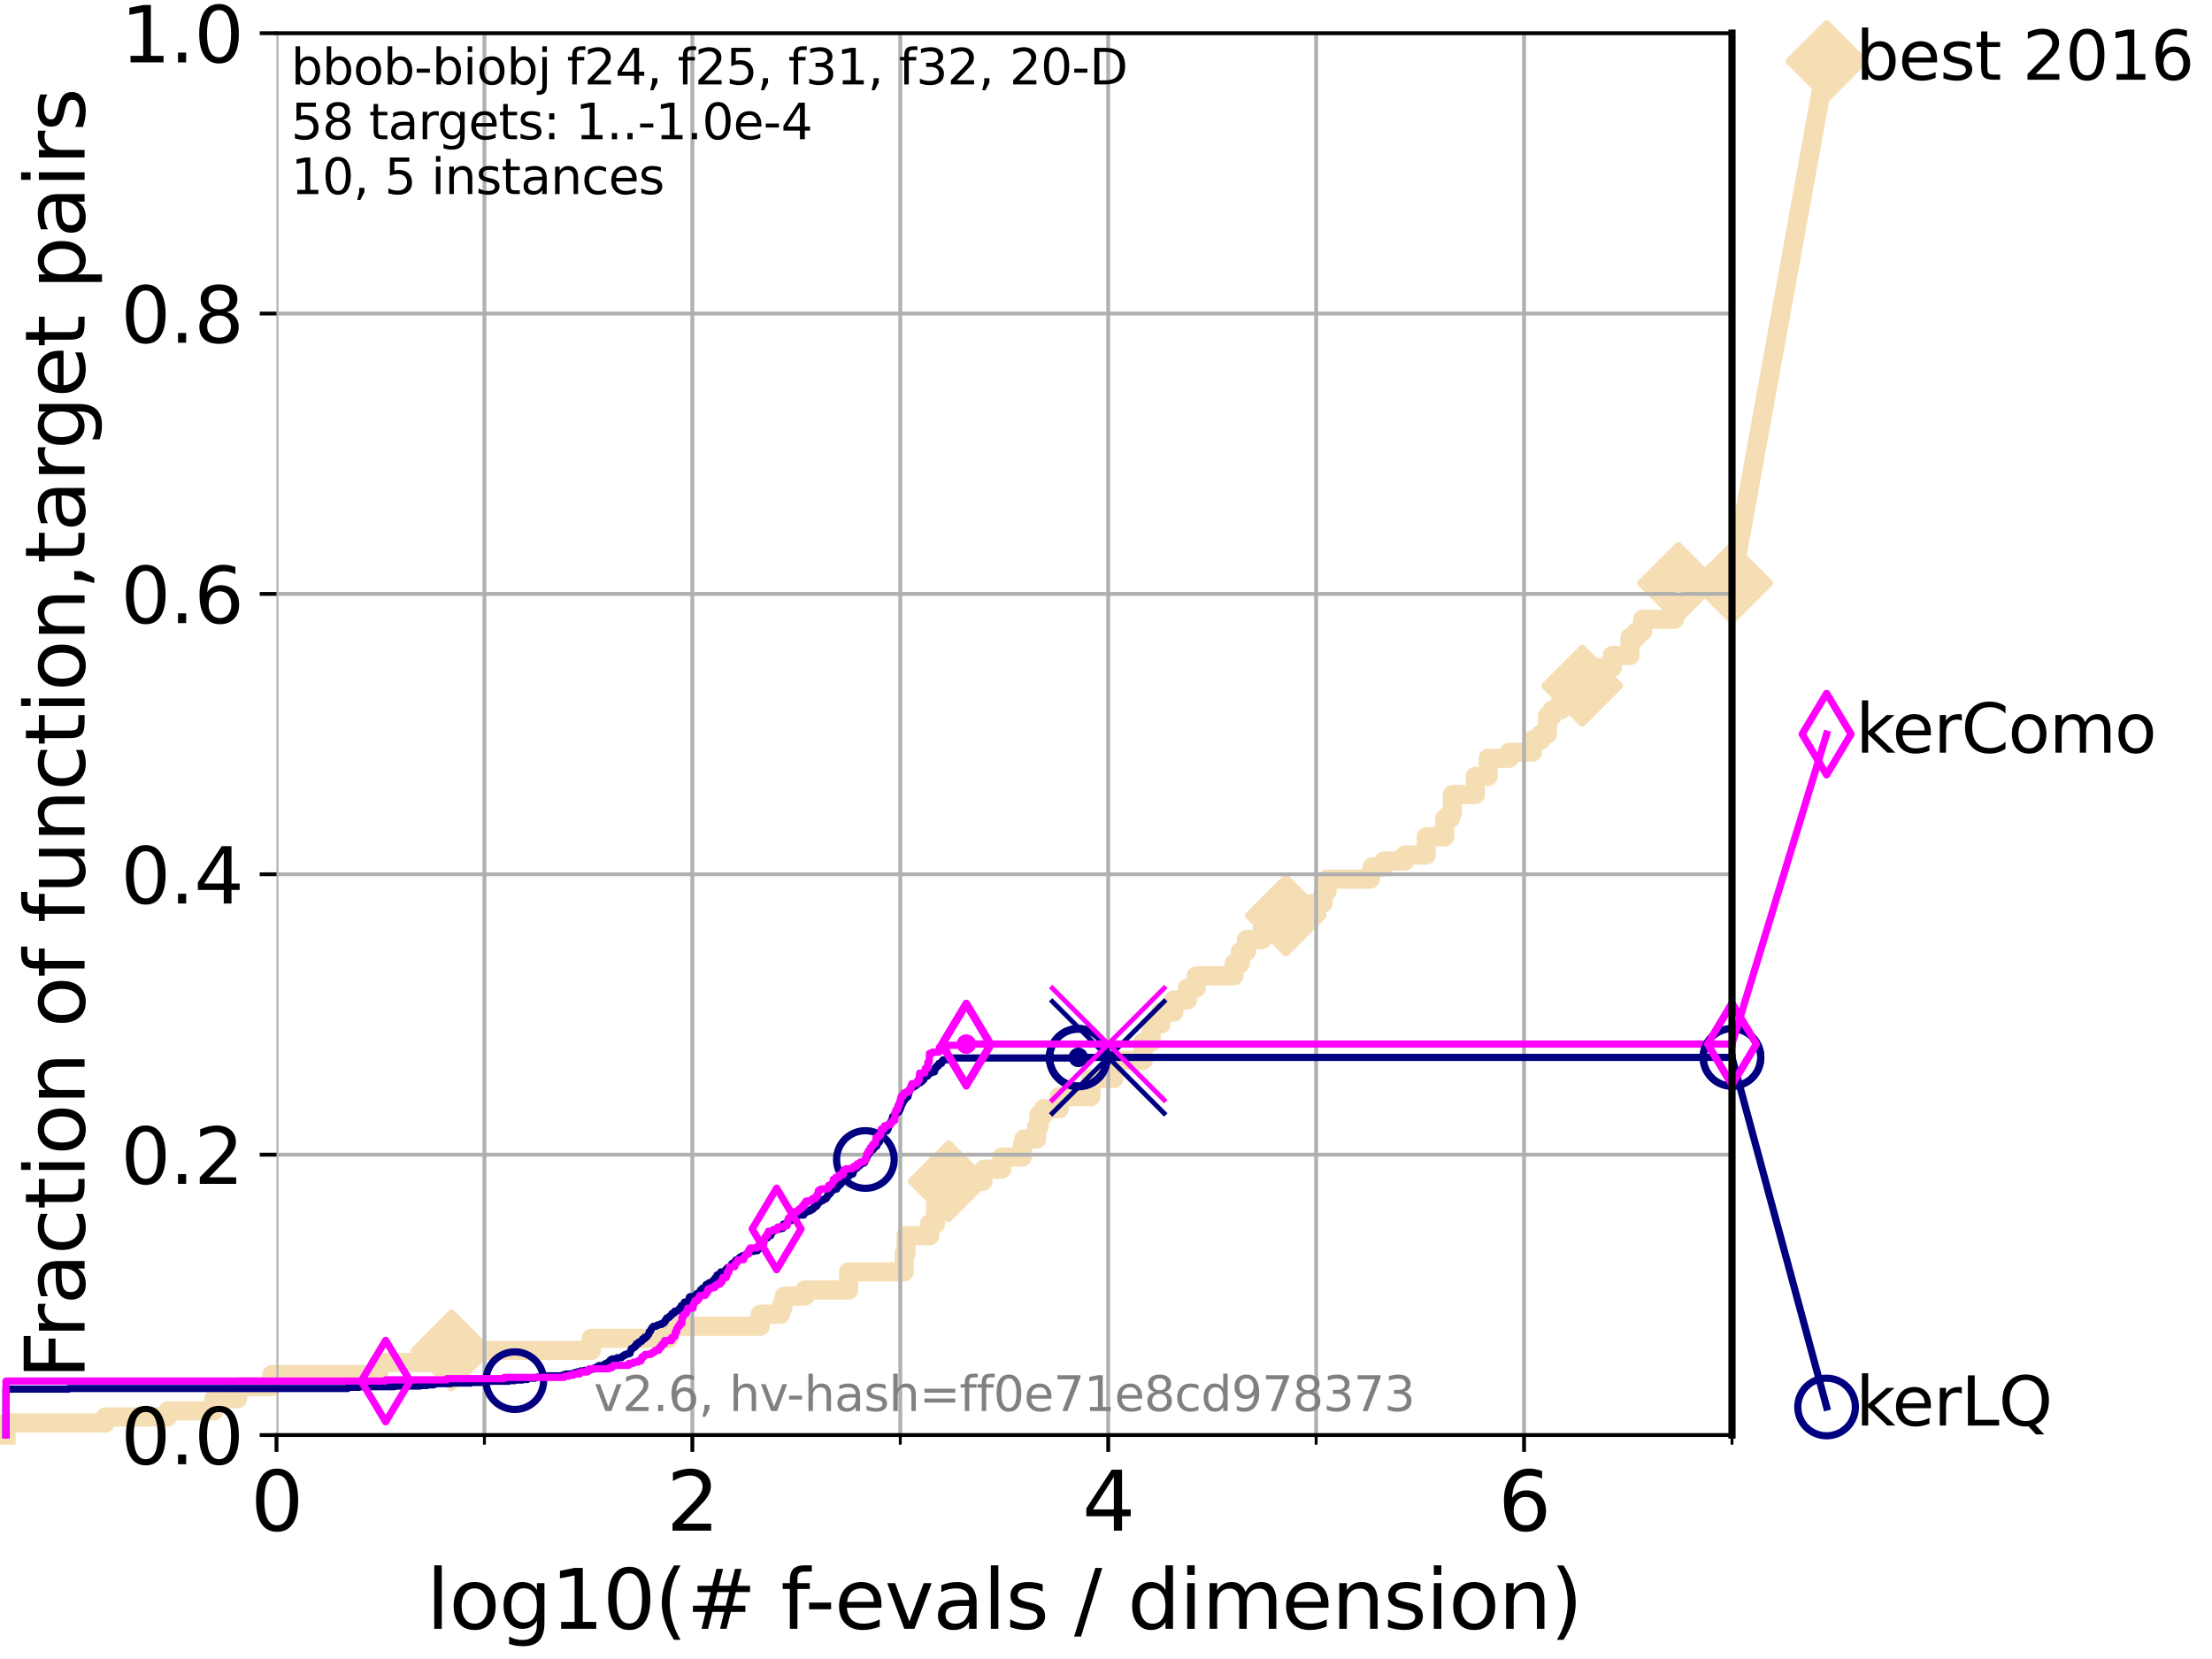 <?xml version="1.0" encoding="utf-8" standalone="no"?>
<!DOCTYPE svg PUBLIC "-//W3C//DTD SVG 1.1//EN"
  "http://www.w3.org/Graphics/SVG/1.1/DTD/svg11.dtd">
<svg xmlns:xlink="http://www.w3.org/1999/xlink" width="460.8pt" height="345.6pt" viewBox="0 0 460.8 345.6" xmlns="http://www.w3.org/2000/svg" version="1.1">
 <defs>
  <style type="text/css">*{stroke-linejoin: round; stroke-linecap: butt}</style>
 </defs>
 <g id="figure_1">
  <g id="patch_1">
   <path d="M 0 345.6 
L 460.8 345.6 
L 460.8 0 
L 0 0 
z
" style="fill: #ffffff"/>
  </g>
  <g id="axes_1">
   <g id="patch_2">
    <path d="M 57.6 298.944 
L 360.806 298.944 
L 360.806 6.912 
L 57.6 6.912 
z
" style="fill: #ffffff"/>
   </g>
   <g id="line2d_1">
    <path d="M 1.246 298.944 
L 1.246 296.426 
L 21.912 296.426 
L 21.912 295.168 
L 34.951 295.168 
L 34.951 293.909 
L 44.561 293.909 
L 44.561 291.391 
L 49.496 291.391 
L 49.496 288.874 
L 56.635 288.874 
L 56.635 286.356 
L 78.883 286.356 
L 78.883 283.839 
L 94.071 283.839 
L 94.071 281.321 
L 123.174 281.321 
L 123.174 278.804 
L 139.277 278.804 
L 139.277 276.286 
L 158.375 276.286 
L 158.375 273.769 
L 162.563 273.769 
L 162.563 272.51 
L 163.04 272.51 
L 163.04 271.251 
L 163.413 271.251 
L 163.413 269.993 
L 167.692 269.993 
L 167.692 268.734 
L 176.789 268.734 
L 176.789 264.958 
L 188.35 264.958 
L 188.35 261.181 
L 188.728 261.181 
L 188.728 257.405 
L 193.687 257.405 
L 193.687 254.887 
L 194.91 254.887 
L 194.91 251.111 
L 196.957 251.111 
L 196.957 248.594 
L 197.616 248.594 
L 197.616 246.076 
L 204.776 246.076 
L 204.776 244.817 
L 204.991 244.817 
L 204.991 243.559 
L 208.678 243.559 
L 208.678 241.041 
L 212.963 241.041 
L 212.963 238.524 
L 213.313 238.524 
L 213.313 237.265 
L 215.956 237.265 
L 215.956 234.747 
L 216.454 234.747 
L 216.454 232.23 
L 217.415 232.23 
L 217.415 230.971 
L 220.665 230.971 
L 220.665 228.454 
L 227.277 228.454 
L 227.277 224.677 
L 232.032 224.677 
L 232.032 220.901 
L 238.143 220.901 
L 238.143 217.125 
L 239.797 217.125 
L 239.797 213.348 
L 241.835 213.348 
L 241.835 210.831 
L 244.527 210.831 
L 244.527 208.313 
L 247.38 208.313 
L 247.38 205.796 
L 249.213 205.796 
L 249.213 203.278 
L 257.064 203.278 
L 257.064 200.761 
L 258.379 200.761 
L 258.379 198.243 
L 259.651 198.243 
L 259.651 195.726 
L 262.938 195.726 
L 262.938 193.208 
L 267.86 193.208 
L 267.86 190.691 
L 273.439 190.691 
L 273.439 188.173 
L 275.622 188.173 
L 275.622 185.656 
L 276.451 185.656 
L 276.451 183.138 
L 285.465 183.138 
L 285.465 181.879 
L 285.824 181.879 
L 285.824 180.621 
L 288.274 180.621 
L 288.274 179.362 
L 292.669 179.362 
L 292.669 178.103 
L 297.105 178.103 
L 297.105 174.327 
L 300.962 174.327 
L 300.962 170.551 
L 302.119 170.551 
L 302.119 169.292 
L 302.576 169.292 
L 302.576 165.516 
L 307.343 165.516 
L 307.343 161.739 
L 310.011 161.739 
L 310.011 157.963 
L 314.423 157.963 
L 314.423 156.704 
L 319.197 156.704 
L 319.197 154.187 
L 320.954 154.187 
L 320.954 152.928 
L 322.362 152.928 
L 322.362 149.152 
L 323.375 149.152 
L 323.375 147.893 
L 325.162 147.893 
L 325.162 144.117 
L 325.697 144.117 
L 325.697 142.858 
L 329.612 142.858 
L 329.612 139.082 
L 335.861 139.082 
L 335.861 136.564 
L 339.554 136.564 
L 339.554 132.788 
L 340.907 132.788 
L 340.907 131.529 
L 342.211 131.529 
L 342.211 129.012 
L 348.832 129.012 
L 348.832 126.494 
L 349.4 126.494 
L 349.4 125.235 
L 349.597 125.235 
L 349.597 121.459 
L 360.806 121.459 
L 360.806 121.459 
" style="fill: none; stroke: #f5deb3; stroke-width: 4; stroke-linecap: square"/>
   </g>
   <g id="line2d_2">
    <defs>
     <path id="m12bd5e5ef3" d="M -0 7.778 
L 7.778 0 
L 0 -7.778 
L -7.778 -0 
z
" style="stroke: #f5deb3; stroke-width: 1.5; stroke-linejoin: miter"/>
    </defs>
    <g>
     <use xlink:href="#m12bd5e5ef3" x="94.071" y="281.321" style="fill: #f5deb3; stroke: #f5deb3; stroke-width: 1.5; stroke-linejoin: miter"/>
     <use xlink:href="#m12bd5e5ef3" x="197.616" y="246.076" style="fill: #f5deb3; stroke: #f5deb3; stroke-width: 1.5; stroke-linejoin: miter"/>
     <use xlink:href="#m12bd5e5ef3" x="267.86" y="190.691" style="fill: #f5deb3; stroke: #f5deb3; stroke-width: 1.5; stroke-linejoin: miter"/>
     <use xlink:href="#m12bd5e5ef3" x="329.612" y="142.858" style="fill: #f5deb3; stroke: #f5deb3; stroke-width: 1.5; stroke-linejoin: miter"/>
     <use xlink:href="#m12bd5e5ef3" x="349.597" y="121.459" style="fill: #f5deb3; stroke: #f5deb3; stroke-width: 1.5; stroke-linejoin: miter"/>
     <use xlink:href="#m12bd5e5ef3" x="360.806" y="121.459" style="fill: #f5deb3; stroke: #f5deb3; stroke-width: 1.5; stroke-linejoin: miter"/>
    </g>
   </g>
   <g id="line2d_3">
    <path style="fill: none; stroke: #f5deb3; stroke-width: 4; stroke-linecap: square"/>
    <g/>
   </g>
   <g id="line2d_4">
    <path d="M 360.806 121.459 
L 380.515 12.753 
" style="fill: none; stroke: #f5deb3; stroke-width: 4; stroke-linecap: square"/>
    <g>
     <use xlink:href="#m12bd5e5ef3" x="360.806" y="121.459" style="fill: #f5deb3; stroke: #f5deb3; stroke-width: 1.5; stroke-linejoin: miter"/>
     <use xlink:href="#m12bd5e5ef3" x="380.515" y="12.753" style="fill: #f5deb3; stroke: #f5deb3; stroke-width: 1.5; stroke-linejoin: miter"/>
    </g>
   </g>
   <g id="matplotlib.axis_1">
    <g id="xtick_1">
     <g id="line2d_5">
      <path d="M 57.6 298.944 
L 57.6 6.912 
" clip-path="url(#p38af8f4ed7)" style="fill: none; stroke: #b0b0b0; stroke-width: 0.8; stroke-linecap: square"/>
     </g>
     <g id="line2d_6">
      <defs>
       <path id="m641068aad3" d="M 0 0 
L 0 3.5 
" style="stroke: #000000; stroke-width: 0.8"/>
      </defs>
      <g>
       <use xlink:href="#m641068aad3" x="57.6" y="298.944" style="stroke: #000000; stroke-width: 0.8"/>
      </g>
     </g>
     <g id="text_1">
      <!-- 0 -->
      <g transform="translate(52.192 318.861) scale(0.17 -0.17)">
       <defs>
        <path id="DejaVuSans-30" d="M 2034 4250 
Q 1547 4250 1301 3770 
Q 1056 3291 1056 2328 
Q 1056 1369 1301 889 
Q 1547 409 2034 409 
Q 2525 409 2770 889 
Q 3016 1369 3016 2328 
Q 3016 3291 2770 3770 
Q 2525 4250 2034 4250 
z
M 2034 4750 
Q 2819 4750 3233 4129 
Q 3647 3509 3647 2328 
Q 3647 1150 3233 529 
Q 2819 -91 2034 -91 
Q 1250 -91 836 529 
Q 422 1150 422 2328 
Q 422 3509 836 4129 
Q 1250 4750 2034 4750 
z
" transform="scale(0.016)"/>
       </defs>
       <use xlink:href="#DejaVuSans-30"/>
      </g>
     </g>
    </g>
    <g id="xtick_2">
     <g id="line2d_7">
      <path d="M 144.23 298.944 
L 144.23 6.912 
" clip-path="url(#p38af8f4ed7)" style="fill: none; stroke: #b0b0b0; stroke-width: 0.8; stroke-linecap: square"/>
     </g>
     <g id="line2d_8">
      <g>
       <use xlink:href="#m641068aad3" x="144.23" y="298.944" style="stroke: #000000; stroke-width: 0.8"/>
      </g>
     </g>
     <g id="text_2">
      <!-- 2 -->
      <g transform="translate(138.822 318.861) scale(0.17 -0.17)">
       <defs>
        <path id="DejaVuSans-32" d="M 1228 531 
L 3431 531 
L 3431 0 
L 469 0 
L 469 531 
Q 828 903 1448 1529 
Q 2069 2156 2228 2338 
Q 2531 2678 2651 2914 
Q 2772 3150 2772 3378 
Q 2772 3750 2511 3984 
Q 2250 4219 1831 4219 
Q 1534 4219 1204 4116 
Q 875 4013 500 3803 
L 500 4441 
Q 881 4594 1212 4672 
Q 1544 4750 1819 4750 
Q 2544 4750 2975 4387 
Q 3406 4025 3406 3419 
Q 3406 3131 3298 2873 
Q 3191 2616 2906 2266 
Q 2828 2175 2409 1742 
Q 1991 1309 1228 531 
z
" transform="scale(0.016)"/>
       </defs>
       <use xlink:href="#DejaVuSans-32"/>
      </g>
     </g>
    </g>
    <g id="xtick_3">
     <g id="line2d_9">
      <path d="M 230.861 298.944 
L 230.861 6.912 
" clip-path="url(#p38af8f4ed7)" style="fill: none; stroke: #b0b0b0; stroke-width: 0.8; stroke-linecap: square"/>
     </g>
     <g id="line2d_10">
      <g>
       <use xlink:href="#m641068aad3" x="230.861" y="298.944" style="stroke: #000000; stroke-width: 0.8"/>
      </g>
     </g>
     <g id="text_3">
      <!-- 4 -->
      <g transform="translate(225.453 318.861) scale(0.17 -0.17)">
       <defs>
        <path id="DejaVuSans-34" d="M 2419 4116 
L 825 1625 
L 2419 1625 
L 2419 4116 
z
M 2253 4666 
L 3047 4666 
L 3047 1625 
L 3713 1625 
L 3713 1100 
L 3047 1100 
L 3047 0 
L 2419 0 
L 2419 1100 
L 313 1100 
L 313 1709 
L 2253 4666 
z
" transform="scale(0.016)"/>
       </defs>
       <use xlink:href="#DejaVuSans-34"/>
      </g>
     </g>
    </g>
    <g id="xtick_4">
     <g id="line2d_11">
      <path d="M 317.491 298.944 
L 317.491 6.912 
" clip-path="url(#p38af8f4ed7)" style="fill: none; stroke: #b0b0b0; stroke-width: 0.8; stroke-linecap: square"/>
     </g>
     <g id="line2d_12">
      <g>
       <use xlink:href="#m641068aad3" x="317.491" y="298.944" style="stroke: #000000; stroke-width: 0.8"/>
      </g>
     </g>
     <g id="text_4">
      <!-- 6 -->
      <g transform="translate(312.083 318.861) scale(0.17 -0.17)">
       <defs>
        <path id="DejaVuSans-36" d="M 2113 2584 
Q 1688 2584 1439 2293 
Q 1191 2003 1191 1497 
Q 1191 994 1439 701 
Q 1688 409 2113 409 
Q 2538 409 2786 701 
Q 3034 994 3034 1497 
Q 3034 2003 2786 2293 
Q 2538 2584 2113 2584 
z
M 3366 4563 
L 3366 3988 
Q 3128 4100 2886 4159 
Q 2644 4219 2406 4219 
Q 1781 4219 1451 3797 
Q 1122 3375 1075 2522 
Q 1259 2794 1537 2939 
Q 1816 3084 2150 3084 
Q 2853 3084 3261 2657 
Q 3669 2231 3669 1497 
Q 3669 778 3244 343 
Q 2819 -91 2113 -91 
Q 1303 -91 875 529 
Q 447 1150 447 2328 
Q 447 3434 972 4092 
Q 1497 4750 2381 4750 
Q 2619 4750 2861 4703 
Q 3103 4656 3366 4563 
z
" transform="scale(0.016)"/>
       </defs>
       <use xlink:href="#DejaVuSans-36"/>
      </g>
     </g>
    </g>
    <g id="xtick_5">
     <g id="line2d_13">
      <path d="M 100.915 298.944 
L 100.915 6.912 
" clip-path="url(#p38af8f4ed7)" style="fill: none; stroke: #b0b0b0; stroke-width: 0.8; stroke-linecap: square"/>
     </g>
     <g id="line2d_14">
      <defs>
       <path id="ma4ca5ec18d" d="M 0 0 
L 0 2 
" style="stroke: #000000; stroke-width: 0.6"/>
      </defs>
      <g>
       <use xlink:href="#ma4ca5ec18d" x="100.915" y="298.944" style="stroke: #000000; stroke-width: 0.6"/>
      </g>
     </g>
    </g>
    <g id="xtick_6">
     <g id="line2d_15">
      <path d="M 187.546 298.944 
L 187.546 6.912 
" clip-path="url(#p38af8f4ed7)" style="fill: none; stroke: #b0b0b0; stroke-width: 0.8; stroke-linecap: square"/>
     </g>
     <g id="line2d_16">
      <g>
       <use xlink:href="#ma4ca5ec18d" x="187.546" y="298.944" style="stroke: #000000; stroke-width: 0.6"/>
      </g>
     </g>
    </g>
    <g id="xtick_7">
     <g id="line2d_17">
      <path d="M 274.176 298.944 
L 274.176 6.912 
" clip-path="url(#p38af8f4ed7)" style="fill: none; stroke: #b0b0b0; stroke-width: 0.8; stroke-linecap: square"/>
     </g>
     <g id="line2d_18">
      <g>
       <use xlink:href="#ma4ca5ec18d" x="274.176" y="298.944" style="stroke: #000000; stroke-width: 0.6"/>
      </g>
     </g>
    </g>
    <g id="xtick_8">
     <g id="line2d_19">
      <path d="M 360.806 298.944 
L 360.806 6.912 
" clip-path="url(#p38af8f4ed7)" style="fill: none; stroke: #b0b0b0; stroke-width: 0.8; stroke-linecap: square"/>
     </g>
     <g id="line2d_20">
      <g>
       <use xlink:href="#ma4ca5ec18d" x="360.806" y="298.944" style="stroke: #000000; stroke-width: 0.6"/>
      </g>
     </g>
    </g>
    <g id="text_5">
     <!-- log10(# f-evals / dimension) -->
     <g transform="translate(88.823 339.314) scale(0.17 -0.17)">
      <defs>
       <path id="DejaVuSans-6c" d="M 603 4863 
L 1178 4863 
L 1178 0 
L 603 0 
L 603 4863 
z
" transform="scale(0.016)"/>
       <path id="DejaVuSans-6f" d="M 1959 3097 
Q 1497 3097 1228 2736 
Q 959 2375 959 1747 
Q 959 1119 1226 758 
Q 1494 397 1959 397 
Q 2419 397 2687 759 
Q 2956 1122 2956 1747 
Q 2956 2369 2687 2733 
Q 2419 3097 1959 3097 
z
M 1959 3584 
Q 2709 3584 3137 3096 
Q 3566 2609 3566 1747 
Q 3566 888 3137 398 
Q 2709 -91 1959 -91 
Q 1206 -91 779 398 
Q 353 888 353 1747 
Q 353 2609 779 3096 
Q 1206 3584 1959 3584 
z
" transform="scale(0.016)"/>
       <path id="DejaVuSans-67" d="M 2906 1791 
Q 2906 2416 2648 2759 
Q 2391 3103 1925 3103 
Q 1463 3103 1205 2759 
Q 947 2416 947 1791 
Q 947 1169 1205 825 
Q 1463 481 1925 481 
Q 2391 481 2648 825 
Q 2906 1169 2906 1791 
z
M 3481 434 
Q 3481 -459 3084 -895 
Q 2688 -1331 1869 -1331 
Q 1566 -1331 1297 -1286 
Q 1028 -1241 775 -1147 
L 775 -588 
Q 1028 -725 1275 -790 
Q 1522 -856 1778 -856 
Q 2344 -856 2625 -561 
Q 2906 -266 2906 331 
L 2906 616 
Q 2728 306 2450 153 
Q 2172 0 1784 0 
Q 1141 0 747 490 
Q 353 981 353 1791 
Q 353 2603 747 3093 
Q 1141 3584 1784 3584 
Q 2172 3584 2450 3431 
Q 2728 3278 2906 2969 
L 2906 3500 
L 3481 3500 
L 3481 434 
z
" transform="scale(0.016)"/>
       <path id="DejaVuSans-31" d="M 794 531 
L 1825 531 
L 1825 4091 
L 703 3866 
L 703 4441 
L 1819 4666 
L 2450 4666 
L 2450 531 
L 3481 531 
L 3481 0 
L 794 0 
L 794 531 
z
" transform="scale(0.016)"/>
       <path id="DejaVuSans-28" d="M 1984 4856 
Q 1566 4138 1362 3434 
Q 1159 2731 1159 2009 
Q 1159 1288 1364 580 
Q 1569 -128 1984 -844 
L 1484 -844 
Q 1016 -109 783 600 
Q 550 1309 550 2009 
Q 550 2706 781 3412 
Q 1013 4119 1484 4856 
L 1984 4856 
z
" transform="scale(0.016)"/>
       <path id="DejaVuSans-23" d="M 3272 2816 
L 2363 2816 
L 2100 1772 
L 3016 1772 
L 3272 2816 
z
M 2803 4594 
L 2478 3297 
L 3391 3297 
L 3719 4594 
L 4219 4594 
L 3897 3297 
L 4872 3297 
L 4872 2816 
L 3775 2816 
L 3519 1772 
L 4513 1772 
L 4513 1294 
L 3397 1294 
L 3072 0 
L 2572 0 
L 2894 1294 
L 1978 1294 
L 1656 0 
L 1153 0 
L 1478 1294 
L 494 1294 
L 494 1772 
L 1594 1772 
L 1856 2816 
L 850 2816 
L 850 3297 
L 1978 3297 
L 2297 4594 
L 2803 4594 
z
" transform="scale(0.016)"/>
       <path id="DejaVuSans-20" transform="scale(0.016)"/>
       <path id="DejaVuSans-66" d="M 2375 4863 
L 2375 4384 
L 1825 4384 
Q 1516 4384 1395 4259 
Q 1275 4134 1275 3809 
L 1275 3500 
L 2222 3500 
L 2222 3053 
L 1275 3053 
L 1275 0 
L 697 0 
L 697 3053 
L 147 3053 
L 147 3500 
L 697 3500 
L 697 3744 
Q 697 4328 969 4595 
Q 1241 4863 1831 4863 
L 2375 4863 
z
" transform="scale(0.016)"/>
       <path id="DejaVuSans-2d" d="M 313 2009 
L 1997 2009 
L 1997 1497 
L 313 1497 
L 313 2009 
z
" transform="scale(0.016)"/>
       <path id="DejaVuSans-65" d="M 3597 1894 
L 3597 1613 
L 953 1613 
Q 991 1019 1311 708 
Q 1631 397 2203 397 
Q 2534 397 2845 478 
Q 3156 559 3463 722 
L 3463 178 
Q 3153 47 2828 -22 
Q 2503 -91 2169 -91 
Q 1331 -91 842 396 
Q 353 884 353 1716 
Q 353 2575 817 3079 
Q 1281 3584 2069 3584 
Q 2775 3584 3186 3129 
Q 3597 2675 3597 1894 
z
M 3022 2063 
Q 3016 2534 2758 2815 
Q 2500 3097 2075 3097 
Q 1594 3097 1305 2825 
Q 1016 2553 972 2059 
L 3022 2063 
z
" transform="scale(0.016)"/>
       <path id="DejaVuSans-76" d="M 191 3500 
L 800 3500 
L 1894 563 
L 2988 3500 
L 3597 3500 
L 2284 0 
L 1503 0 
L 191 3500 
z
" transform="scale(0.016)"/>
       <path id="DejaVuSans-61" d="M 2194 1759 
Q 1497 1759 1228 1600 
Q 959 1441 959 1056 
Q 959 750 1161 570 
Q 1363 391 1709 391 
Q 2188 391 2477 730 
Q 2766 1069 2766 1631 
L 2766 1759 
L 2194 1759 
z
M 3341 1997 
L 3341 0 
L 2766 0 
L 2766 531 
Q 2569 213 2275 61 
Q 1981 -91 1556 -91 
Q 1019 -91 701 211 
Q 384 513 384 1019 
Q 384 1609 779 1909 
Q 1175 2209 1959 2209 
L 2766 2209 
L 2766 2266 
Q 2766 2663 2505 2880 
Q 2244 3097 1772 3097 
Q 1472 3097 1187 3025 
Q 903 2953 641 2809 
L 641 3341 
Q 956 3463 1253 3523 
Q 1550 3584 1831 3584 
Q 2591 3584 2966 3190 
Q 3341 2797 3341 1997 
z
" transform="scale(0.016)"/>
       <path id="DejaVuSans-73" d="M 2834 3397 
L 2834 2853 
Q 2591 2978 2328 3040 
Q 2066 3103 1784 3103 
Q 1356 3103 1142 2972 
Q 928 2841 928 2578 
Q 928 2378 1081 2264 
Q 1234 2150 1697 2047 
L 1894 2003 
Q 2506 1872 2764 1633 
Q 3022 1394 3022 966 
Q 3022 478 2636 193 
Q 2250 -91 1575 -91 
Q 1294 -91 989 -36 
Q 684 19 347 128 
L 347 722 
Q 666 556 975 473 
Q 1284 391 1588 391 
Q 1994 391 2212 530 
Q 2431 669 2431 922 
Q 2431 1156 2273 1281 
Q 2116 1406 1581 1522 
L 1381 1569 
Q 847 1681 609 1914 
Q 372 2147 372 2553 
Q 372 3047 722 3315 
Q 1072 3584 1716 3584 
Q 2034 3584 2315 3537 
Q 2597 3491 2834 3397 
z
" transform="scale(0.016)"/>
       <path id="DejaVuSans-2f" d="M 1625 4666 
L 2156 4666 
L 531 -594 
L 0 -594 
L 1625 4666 
z
" transform="scale(0.016)"/>
       <path id="DejaVuSans-64" d="M 2906 2969 
L 2906 4863 
L 3481 4863 
L 3481 0 
L 2906 0 
L 2906 525 
Q 2725 213 2448 61 
Q 2172 -91 1784 -91 
Q 1150 -91 751 415 
Q 353 922 353 1747 
Q 353 2572 751 3078 
Q 1150 3584 1784 3584 
Q 2172 3584 2448 3432 
Q 2725 3281 2906 2969 
z
M 947 1747 
Q 947 1113 1208 752 
Q 1469 391 1925 391 
Q 2381 391 2643 752 
Q 2906 1113 2906 1747 
Q 2906 2381 2643 2742 
Q 2381 3103 1925 3103 
Q 1469 3103 1208 2742 
Q 947 2381 947 1747 
z
" transform="scale(0.016)"/>
       <path id="DejaVuSans-69" d="M 603 3500 
L 1178 3500 
L 1178 0 
L 603 0 
L 603 3500 
z
M 603 4863 
L 1178 4863 
L 1178 4134 
L 603 4134 
L 603 4863 
z
" transform="scale(0.016)"/>
       <path id="DejaVuSans-6d" d="M 3328 2828 
Q 3544 3216 3844 3400 
Q 4144 3584 4550 3584 
Q 5097 3584 5394 3201 
Q 5691 2819 5691 2113 
L 5691 0 
L 5113 0 
L 5113 2094 
Q 5113 2597 4934 2840 
Q 4756 3084 4391 3084 
Q 3944 3084 3684 2787 
Q 3425 2491 3425 1978 
L 3425 0 
L 2847 0 
L 2847 2094 
Q 2847 2600 2669 2842 
Q 2491 3084 2119 3084 
Q 1678 3084 1418 2786 
Q 1159 2488 1159 1978 
L 1159 0 
L 581 0 
L 581 3500 
L 1159 3500 
L 1159 2956 
Q 1356 3278 1631 3431 
Q 1906 3584 2284 3584 
Q 2666 3584 2933 3390 
Q 3200 3197 3328 2828 
z
" transform="scale(0.016)"/>
       <path id="DejaVuSans-6e" d="M 3513 2113 
L 3513 0 
L 2938 0 
L 2938 2094 
Q 2938 2591 2744 2837 
Q 2550 3084 2163 3084 
Q 1697 3084 1428 2787 
Q 1159 2491 1159 1978 
L 1159 0 
L 581 0 
L 581 3500 
L 1159 3500 
L 1159 2956 
Q 1366 3272 1645 3428 
Q 1925 3584 2291 3584 
Q 2894 3584 3203 3211 
Q 3513 2838 3513 2113 
z
" transform="scale(0.016)"/>
       <path id="DejaVuSans-29" d="M 513 4856 
L 1013 4856 
Q 1481 4119 1714 3412 
Q 1947 2706 1947 2009 
Q 1947 1309 1714 600 
Q 1481 -109 1013 -844 
L 513 -844 
Q 928 -128 1133 580 
Q 1338 1288 1338 2009 
Q 1338 2731 1133 3434 
Q 928 4138 513 4856 
z
" transform="scale(0.016)"/>
      </defs>
      <use xlink:href="#DejaVuSans-6c"/>
      <use xlink:href="#DejaVuSans-6f" x="27.783"/>
      <use xlink:href="#DejaVuSans-67" x="88.965"/>
      <use xlink:href="#DejaVuSans-31" x="152.441"/>
      <use xlink:href="#DejaVuSans-30" x="216.064"/>
      <use xlink:href="#DejaVuSans-28" x="279.688"/>
      <use xlink:href="#DejaVuSans-23" x="318.701"/>
      <use xlink:href="#DejaVuSans-20" x="402.49"/>
      <use xlink:href="#DejaVuSans-66" x="434.277"/>
      <use xlink:href="#DejaVuSans-2d" x="463.982"/>
      <use xlink:href="#DejaVuSans-65" x="500.066"/>
      <use xlink:href="#DejaVuSans-76" x="561.59"/>
      <use xlink:href="#DejaVuSans-61" x="620.77"/>
      <use xlink:href="#DejaVuSans-6c" x="682.049"/>
      <use xlink:href="#DejaVuSans-73" x="709.832"/>
      <use xlink:href="#DejaVuSans-20" x="761.932"/>
      <use xlink:href="#DejaVuSans-2f" x="793.719"/>
      <use xlink:href="#DejaVuSans-20" x="827.41"/>
      <use xlink:href="#DejaVuSans-64" x="859.197"/>
      <use xlink:href="#DejaVuSans-69" x="922.674"/>
      <use xlink:href="#DejaVuSans-6d" x="950.457"/>
      <use xlink:href="#DejaVuSans-65" x="1047.869"/>
      <use xlink:href="#DejaVuSans-6e" x="1109.393"/>
      <use xlink:href="#DejaVuSans-73" x="1172.771"/>
      <use xlink:href="#DejaVuSans-69" x="1224.871"/>
      <use xlink:href="#DejaVuSans-6f" x="1252.654"/>
      <use xlink:href="#DejaVuSans-6e" x="1313.836"/>
      <use xlink:href="#DejaVuSans-29" x="1377.215"/>
     </g>
    </g>
   </g>
   <g id="matplotlib.axis_2">
    <g id="ytick_1">
     <g id="line2d_21">
      <path d="M 57.6 298.944 
L 360.806 298.944 
" clip-path="url(#p38af8f4ed7)" style="fill: none; stroke: #b0b0b0; stroke-width: 0.8; stroke-linecap: square"/>
     </g>
     <g id="line2d_22">
      <defs>
       <path id="ma05f481a06" d="M 0 0 
L -3.5 0 
" style="stroke: #000000; stroke-width: 0.8"/>
      </defs>
      <g>
       <use xlink:href="#ma05f481a06" x="57.6" y="298.944" style="stroke: #000000; stroke-width: 0.8"/>
      </g>
     </g>
     <g id="text_6">
      <!-- 0.0 -->
      <g transform="translate(25.155 305.023) scale(0.16 -0.16)">
       <defs>
        <path id="DejaVuSans-2e" d="M 684 794 
L 1344 794 
L 1344 0 
L 684 0 
L 684 794 
z
" transform="scale(0.016)"/>
       </defs>
       <use xlink:href="#DejaVuSans-30"/>
       <use xlink:href="#DejaVuSans-2e" x="63.623"/>
       <use xlink:href="#DejaVuSans-30" x="95.41"/>
      </g>
     </g>
    </g>
    <g id="ytick_2">
     <g id="line2d_23">
      <path d="M 57.6 240.538 
L 360.806 240.538 
" clip-path="url(#p38af8f4ed7)" style="fill: none; stroke: #b0b0b0; stroke-width: 0.8; stroke-linecap: square"/>
     </g>
     <g id="line2d_24">
      <g>
       <use xlink:href="#ma05f481a06" x="57.6" y="240.538" style="stroke: #000000; stroke-width: 0.8"/>
      </g>
     </g>
     <g id="text_7">
      <!-- 0.2 -->
      <g transform="translate(25.155 246.616) scale(0.16 -0.16)">
       <use xlink:href="#DejaVuSans-30"/>
       <use xlink:href="#DejaVuSans-2e" x="63.623"/>
       <use xlink:href="#DejaVuSans-32" x="95.41"/>
      </g>
     </g>
    </g>
    <g id="ytick_3">
     <g id="line2d_25">
      <path d="M 57.6 182.131 
L 360.806 182.131 
" clip-path="url(#p38af8f4ed7)" style="fill: none; stroke: #b0b0b0; stroke-width: 0.8; stroke-linecap: square"/>
     </g>
     <g id="line2d_26">
      <g>
       <use xlink:href="#ma05f481a06" x="57.6" y="182.131" style="stroke: #000000; stroke-width: 0.8"/>
      </g>
     </g>
     <g id="text_8">
      <!-- 0.4 -->
      <g transform="translate(25.155 188.21) scale(0.16 -0.16)">
       <use xlink:href="#DejaVuSans-30"/>
       <use xlink:href="#DejaVuSans-2e" x="63.623"/>
       <use xlink:href="#DejaVuSans-34" x="95.41"/>
      </g>
     </g>
    </g>
    <g id="ytick_4">
     <g id="line2d_27">
      <path d="M 57.6 123.725 
L 360.806 123.725 
" clip-path="url(#p38af8f4ed7)" style="fill: none; stroke: #b0b0b0; stroke-width: 0.8; stroke-linecap: square"/>
     </g>
     <g id="line2d_28">
      <g>
       <use xlink:href="#ma05f481a06" x="57.6" y="123.725" style="stroke: #000000; stroke-width: 0.8"/>
      </g>
     </g>
     <g id="text_9">
      <!-- 0.6 -->
      <g transform="translate(25.155 129.804) scale(0.16 -0.16)">
       <use xlink:href="#DejaVuSans-30"/>
       <use xlink:href="#DejaVuSans-2e" x="63.623"/>
       <use xlink:href="#DejaVuSans-36" x="95.41"/>
      </g>
     </g>
    </g>
    <g id="ytick_5">
     <g id="line2d_29">
      <path d="M 57.6 65.318 
L 360.806 65.318 
" clip-path="url(#p38af8f4ed7)" style="fill: none; stroke: #b0b0b0; stroke-width: 0.8; stroke-linecap: square"/>
     </g>
     <g id="line2d_30">
      <g>
       <use xlink:href="#ma05f481a06" x="57.6" y="65.318" style="stroke: #000000; stroke-width: 0.8"/>
      </g>
     </g>
     <g id="text_10">
      <!-- 0.8 -->
      <g transform="translate(25.155 71.397) scale(0.16 -0.16)">
       <defs>
        <path id="DejaVuSans-38" d="M 2034 2216 
Q 1584 2216 1326 1975 
Q 1069 1734 1069 1313 
Q 1069 891 1326 650 
Q 1584 409 2034 409 
Q 2484 409 2743 651 
Q 3003 894 3003 1313 
Q 3003 1734 2745 1975 
Q 2488 2216 2034 2216 
z
M 1403 2484 
Q 997 2584 770 2862 
Q 544 3141 544 3541 
Q 544 4100 942 4425 
Q 1341 4750 2034 4750 
Q 2731 4750 3128 4425 
Q 3525 4100 3525 3541 
Q 3525 3141 3298 2862 
Q 3072 2584 2669 2484 
Q 3125 2378 3379 2068 
Q 3634 1759 3634 1313 
Q 3634 634 3220 271 
Q 2806 -91 2034 -91 
Q 1263 -91 848 271 
Q 434 634 434 1313 
Q 434 1759 690 2068 
Q 947 2378 1403 2484 
z
M 1172 3481 
Q 1172 3119 1398 2916 
Q 1625 2713 2034 2713 
Q 2441 2713 2670 2916 
Q 2900 3119 2900 3481 
Q 2900 3844 2670 4047 
Q 2441 4250 2034 4250 
Q 1625 4250 1398 4047 
Q 1172 3844 1172 3481 
z
" transform="scale(0.016)"/>
       </defs>
       <use xlink:href="#DejaVuSans-30"/>
       <use xlink:href="#DejaVuSans-2e" x="63.623"/>
       <use xlink:href="#DejaVuSans-38" x="95.41"/>
      </g>
     </g>
    </g>
    <g id="ytick_6">
     <g id="line2d_31">
      <path d="M 57.6 6.912 
L 360.806 6.912 
" clip-path="url(#p38af8f4ed7)" style="fill: none; stroke: #b0b0b0; stroke-width: 0.8; stroke-linecap: square"/>
     </g>
     <g id="line2d_32">
      <g>
       <use xlink:href="#ma05f481a06" x="57.6" y="6.912" style="stroke: #000000; stroke-width: 0.8"/>
      </g>
     </g>
     <g id="text_11">
      <!-- 1.0 -->
      <g transform="translate(25.155 12.991) scale(0.16 -0.16)">
       <use xlink:href="#DejaVuSans-31"/>
       <use xlink:href="#DejaVuSans-2e" x="63.623"/>
       <use xlink:href="#DejaVuSans-30" x="95.41"/>
      </g>
     </g>
    </g>
    <g id="text_12">
     <!-- Fraction of function,target pairs -->
     <g transform="translate(17.62 287.313) rotate(-90) scale(0.17 -0.17)">
      <defs>
       <path id="DejaVuSans-46" d="M 628 4666 
L 3309 4666 
L 3309 4134 
L 1259 4134 
L 1259 2759 
L 3109 2759 
L 3109 2228 
L 1259 2228 
L 1259 0 
L 628 0 
L 628 4666 
z
" transform="scale(0.016)"/>
       <path id="DejaVuSans-72" d="M 2631 2963 
Q 2534 3019 2420 3045 
Q 2306 3072 2169 3072 
Q 1681 3072 1420 2755 
Q 1159 2438 1159 1844 
L 1159 0 
L 581 0 
L 581 3500 
L 1159 3500 
L 1159 2956 
Q 1341 3275 1631 3429 
Q 1922 3584 2338 3584 
Q 2397 3584 2469 3576 
Q 2541 3569 2628 3553 
L 2631 2963 
z
" transform="scale(0.016)"/>
       <path id="DejaVuSans-63" d="M 3122 3366 
L 3122 2828 
Q 2878 2963 2633 3030 
Q 2388 3097 2138 3097 
Q 1578 3097 1268 2742 
Q 959 2388 959 1747 
Q 959 1106 1268 751 
Q 1578 397 2138 397 
Q 2388 397 2633 464 
Q 2878 531 3122 666 
L 3122 134 
Q 2881 22 2623 -34 
Q 2366 -91 2075 -91 
Q 1284 -91 818 406 
Q 353 903 353 1747 
Q 353 2603 823 3093 
Q 1294 3584 2113 3584 
Q 2378 3584 2631 3529 
Q 2884 3475 3122 3366 
z
" transform="scale(0.016)"/>
       <path id="DejaVuSans-74" d="M 1172 4494 
L 1172 3500 
L 2356 3500 
L 2356 3053 
L 1172 3053 
L 1172 1153 
Q 1172 725 1289 603 
Q 1406 481 1766 481 
L 2356 481 
L 2356 0 
L 1766 0 
Q 1100 0 847 248 
Q 594 497 594 1153 
L 594 3053 
L 172 3053 
L 172 3500 
L 594 3500 
L 594 4494 
L 1172 4494 
z
" transform="scale(0.016)"/>
       <path id="DejaVuSans-75" d="M 544 1381 
L 544 3500 
L 1119 3500 
L 1119 1403 
Q 1119 906 1312 657 
Q 1506 409 1894 409 
Q 2359 409 2629 706 
Q 2900 1003 2900 1516 
L 2900 3500 
L 3475 3500 
L 3475 0 
L 2900 0 
L 2900 538 
Q 2691 219 2414 64 
Q 2138 -91 1772 -91 
Q 1169 -91 856 284 
Q 544 659 544 1381 
z
M 1991 3584 
L 1991 3584 
z
" transform="scale(0.016)"/>
       <path id="DejaVuSans-2c" d="M 750 794 
L 1409 794 
L 1409 256 
L 897 -744 
L 494 -744 
L 750 256 
L 750 794 
z
" transform="scale(0.016)"/>
       <path id="DejaVuSans-70" d="M 1159 525 
L 1159 -1331 
L 581 -1331 
L 581 3500 
L 1159 3500 
L 1159 2969 
Q 1341 3281 1617 3432 
Q 1894 3584 2278 3584 
Q 2916 3584 3314 3078 
Q 3713 2572 3713 1747 
Q 3713 922 3314 415 
Q 2916 -91 2278 -91 
Q 1894 -91 1617 61 
Q 1341 213 1159 525 
z
M 3116 1747 
Q 3116 2381 2855 2742 
Q 2594 3103 2138 3103 
Q 1681 3103 1420 2742 
Q 1159 2381 1159 1747 
Q 1159 1113 1420 752 
Q 1681 391 2138 391 
Q 2594 391 2855 752 
Q 3116 1113 3116 1747 
z
" transform="scale(0.016)"/>
      </defs>
      <use xlink:href="#DejaVuSans-46"/>
      <use xlink:href="#DejaVuSans-72" x="50.27"/>
      <use xlink:href="#DejaVuSans-61" x="91.383"/>
      <use xlink:href="#DejaVuSans-63" x="152.662"/>
      <use xlink:href="#DejaVuSans-74" x="207.643"/>
      <use xlink:href="#DejaVuSans-69" x="246.852"/>
      <use xlink:href="#DejaVuSans-6f" x="274.635"/>
      <use xlink:href="#DejaVuSans-6e" x="335.816"/>
      <use xlink:href="#DejaVuSans-20" x="399.195"/>
      <use xlink:href="#DejaVuSans-6f" x="430.982"/>
      <use xlink:href="#DejaVuSans-66" x="492.164"/>
      <use xlink:href="#DejaVuSans-20" x="527.369"/>
      <use xlink:href="#DejaVuSans-66" x="559.156"/>
      <use xlink:href="#DejaVuSans-75" x="594.361"/>
      <use xlink:href="#DejaVuSans-6e" x="657.74"/>
      <use xlink:href="#DejaVuSans-63" x="721.119"/>
      <use xlink:href="#DejaVuSans-74" x="776.1"/>
      <use xlink:href="#DejaVuSans-69" x="815.309"/>
      <use xlink:href="#DejaVuSans-6f" x="843.092"/>
      <use xlink:href="#DejaVuSans-6e" x="904.273"/>
      <use xlink:href="#DejaVuSans-2c" x="967.652"/>
      <use xlink:href="#DejaVuSans-74" x="999.439"/>
      <use xlink:href="#DejaVuSans-61" x="1038.648"/>
      <use xlink:href="#DejaVuSans-72" x="1099.928"/>
      <use xlink:href="#DejaVuSans-67" x="1139.291"/>
      <use xlink:href="#DejaVuSans-65" x="1202.768"/>
      <use xlink:href="#DejaVuSans-74" x="1264.291"/>
      <use xlink:href="#DejaVuSans-20" x="1303.5"/>
      <use xlink:href="#DejaVuSans-70" x="1335.287"/>
      <use xlink:href="#DejaVuSans-61" x="1398.764"/>
      <use xlink:href="#DejaVuSans-69" x="1460.043"/>
      <use xlink:href="#DejaVuSans-72" x="1487.826"/>
      <use xlink:href="#DejaVuSans-73" x="1528.939"/>
     </g>
    </g>
   </g>
   <g id="line2d_33">
    <defs>
     <path id="m319aa1576c" d="M 0 1.5 
C 0.398 1.5 0.779 1.342 1.061 1.061 
C 1.342 0.779 1.5 0.398 1.5 0 
C 1.5 -0.398 1.342 -0.779 1.061 -1.061 
C 0.779 -1.342 0.398 -1.5 0 -1.5 
C -0.398 -1.5 -0.779 -1.342 -1.061 -1.061 
C -1.342 -0.779 -1.5 -0.398 -1.5 0 
C -1.5 0.398 -1.342 0.779 -1.061 1.061 
C -0.779 1.342 -0.398 1.5 0 1.5 
z
" style="stroke: #f5deb3"/>
    </defs>
    <g>
     <use xlink:href="#m319aa1576c" x="349.597" y="121.459" style="fill: #f5deb3; stroke: #f5deb3"/>
     <use xlink:href="#m319aa1576c" x="349.597" y="121.459" style="fill: #f5deb3; stroke: #f5deb3"/>
    </g>
   </g>
   <g id="line2d_34">
    <defs>
     <path id="m233175e9c0" d="M 0 1.5 
C 0.398 1.5 0.779 1.342 1.061 1.061 
C 1.342 0.779 1.5 0.398 1.5 0 
C 1.5 -0.398 1.342 -0.779 1.061 -1.061 
C 0.779 -1.342 0.398 -1.5 0 -1.5 
C -0.398 -1.5 -0.779 -1.342 -1.061 -1.061 
C -1.342 -0.779 -1.5 -0.398 -1.5 0 
C -1.5 0.398 -1.342 0.779 -1.061 1.061 
C -0.779 1.342 -0.398 1.5 0 1.5 
z
" style="stroke: #000080"/>
    </defs>
    <g>
     <use xlink:href="#m233175e9c0" x="224.634" y="220.272" style="fill: #000080; stroke: #000080"/>
     <use xlink:href="#m233175e9c0" x="224.634" y="220.272" style="fill: #000080; stroke: #000080"/>
    </g>
   </g>
   <g id="line2d_35">
    <path d="M 1.246 298.944 
L 1.246 289.377 
L 14.285 289.377 
L 14.285 289.252 
L 72.432 289.252 
L 72.432 289 
L 74.837 289 
L 74.837 288.874 
L 82.212 288.874 
L 82.212 288.748 
L 87.496 288.748 
L 87.496 288.622 
L 88.972 288.622 
L 88.972 288.496 
L 90.341 288.496 
L 90.341 288.37 
L 90.668 288.37 
L 90.668 288.245 
L 93.935 288.245 
L 93.935 288.119 
L 98.078 288.119 
L 98.078 287.993 
L 100.535 287.993 
L 100.535 287.867 
L 101.471 287.867 
L 101.471 287.741 
L 105.995 287.741 
L 105.995 287.615 
L 107.245 287.615 
L 107.245 287.489 
L 108.792 287.489 
L 108.792 287.363 
L 109.874 287.363 
L 109.874 287.238 
L 109.99 287.238 
L 109.99 287.112 
L 111.442 287.112 
L 111.442 286.986 
L 111.868 286.986 
L 111.868 286.86 
L 112.989 286.86 
L 112.989 286.734 
L 113.86 286.734 
L 113.86 286.608 
L 117.147 286.608 
L 117.147 286.482 
L 117.462 286.482 
L 117.462 286.356 
L 117.887 286.356 
L 117.887 286.231 
L 119.284 286.231 
L 119.284 286.105 
L 119.6 286.105 
L 119.6 285.979 
L 120.081 285.979 
L 120.081 285.853 
L 120.484 285.853 
L 120.484 285.727 
L 120.879 285.727 
L 120.879 285.601 
L 121.8 285.601 
L 121.8 285.475 
L 122.825 285.475 
L 122.855 285.224 
L 123.601 285.224 
L 123.601 285.098 
L 123.797 285.098 
L 123.797 284.972 
L 124.102 284.972 
L 124.102 284.846 
L 124.535 284.846 
L 124.562 284.594 
L 124.775 284.594 
L 124.775 284.468 
L 125.679 284.468 
L 125.679 284.342 
L 125.904 284.342 
L 125.904 284.217 
L 126.029 284.217 
L 126.029 284.091 
L 126.275 284.091 
L 126.275 283.965 
L 126.589 283.965 
L 126.589 283.839 
L 127.017 283.839 
L 127.087 283.335 
L 127.32 283.335 
L 127.32 283.21 
L 127.527 283.21 
L 127.527 283.084 
L 128.571 283.084 
L 128.571 282.832 
L 129.5 282.832 
L 129.582 282.58 
L 129.725 282.58 
L 129.725 282.454 
L 130.027 282.454 
L 130.107 282.203 
L 130.462 282.203 
L 130.462 282.077 
L 130.869 282.077 
L 130.869 281.951 
L 131.248 281.951 
L 131.341 281.447 
L 131.397 281.447 
L 131.471 281.07 
L 131.508 281.07 
L 131.508 280.944 
L 131.747 280.944 
L 131.747 280.818 
L 132.037 280.818 
L 132.037 280.692 
L 132.198 280.692 
L 132.198 280.44 
L 132.482 280.44 
L 132.569 279.937 
L 133.001 279.937 
L 133.069 279.559 
L 133.424 279.559 
L 133.424 279.433 
L 133.673 279.433 
L 133.771 279.181 
L 133.788 279.181 
L 133.837 278.93 
L 134.257 278.93 
L 134.305 278.552 
L 134.668 278.552 
L 134.668 278.426 
L 134.808 278.426 
L 134.901 278.174 
L 134.978 278.174 
L 135.07 277.923 
L 135.177 277.923 
L 135.238 277.419 
L 135.419 277.419 
L 135.419 277.293 
L 135.539 277.293 
L 135.628 276.916 
L 135.702 276.916 
L 135.806 276.664 
L 135.835 276.664 
L 135.835 276.538 
L 135.981 276.538 
L 135.981 276.412 
L 136.127 276.412 
L 136.127 276.286 
L 136.683 276.286 
L 136.683 276.16 
L 136.934 276.16 
L 136.934 276.035 
L 137.25 276.035 
L 137.25 275.909 
L 137.814 275.909 
L 137.867 275.657 
L 138.284 275.657 
L 138.284 275.531 
L 138.413 275.531 
L 138.413 275.405 
L 138.528 275.405 
L 138.579 275.028 
L 138.743 275.028 
L 138.819 274.65 
L 138.919 274.65 
L 138.919 274.524 
L 139.302 274.524 
L 139.302 274.398 
L 139.448 274.398 
L 139.532 274.146 
L 139.701 274.146 
L 139.701 274.021 
L 139.844 274.021 
L 139.95 273.643 
L 140.278 273.643 
L 140.278 273.517 
L 140.52 273.517 
L 140.543 273.139 
L 140.995 273.139 
L 140.995 273.014 
L 141.338 273.014 
L 141.371 272.762 
L 141.47 272.762 
L 141.47 272.636 
L 141.751 272.636 
L 141.858 272.384 
L 141.868 272.384 
L 141.9 272.007 
L 142.186 272.007 
L 142.28 271.755 
L 142.363 271.755 
L 142.446 271.503 
L 142.58 271.503 
L 142.58 271.251 
L 143.216 271.251 
L 143.246 271 
L 143.354 271 
L 143.354 270.874 
L 143.492 270.874 
L 143.599 270.244 
L 143.706 270.244 
L 143.706 270.118 
L 144.51 270.118 
L 144.51 269.993 
L 144.905 269.993 
L 145.004 269.741 
L 145.049 269.741 
L 145.13 269.489 
L 145.459 269.489 
L 145.459 269.363 
L 145.687 269.363 
L 145.704 269.111 
L 145.8 269.111 
L 145.903 268.734 
L 146.083 268.734 
L 146.083 268.608 
L 146.32 268.608 
L 146.32 268.356 
L 146.604 268.356 
L 146.604 268.23 
L 146.835 268.23 
L 146.835 268.104 
L 146.998 268.104 
L 147.087 267.601 
L 147.519 267.601 
L 147.566 267.349 
L 147.691 267.349 
L 147.691 267.223 
L 148.307 267.223 
L 148.413 266.846 
L 148.675 266.846 
L 148.697 266.594 
L 148.882 266.594 
L 148.962 266.216 
L 149.195 266.216 
L 149.195 266.09 
L 149.324 266.09 
L 149.389 265.587 
L 150.118 265.587 
L 150.146 264.958 
L 150.959 264.958 
L 150.959 264.832 
L 151.096 264.832 
L 151.188 264.454 
L 151.516 264.454 
L 151.548 264.076 
L 151.845 264.076 
L 151.845 263.951 
L 152.187 263.951 
L 152.286 263.699 
L 152.322 263.699 
L 152.322 263.447 
L 152.499 263.447 
L 152.499 263.195 
L 152.918 263.195 
L 152.924 262.944 
L 153.142 262.944 
L 153.142 262.692 
L 153.311 262.692 
L 153.311 262.44 
L 153.866 262.44 
L 153.866 262.188 
L 153.995 262.188 
L 154.068 261.936 
L 154.438 261.936 
L 154.471 261.685 
L 154.725 261.685 
L 154.725 261.559 
L 155.272 261.559 
L 155.272 261.433 
L 155.454 261.433 
L 155.454 261.181 
L 155.767 261.181 
L 155.833 260.929 
L 156.091 260.929 
L 156.091 260.804 
L 156.315 260.804 
L 156.315 260.678 
L 157.066 260.678 
L 157.066 260.552 
L 157.798 260.552 
L 157.885 260.048 
L 158.295 260.048 
L 158.33 259.545 
L 158.41 259.545 
L 158.476 259.167 
L 158.856 259.167 
L 158.856 258.915 
L 159.092 258.915 
L 159.144 258.412 
L 159.237 258.412 
L 159.237 258.16 
L 159.393 258.16 
L 159.393 257.908 
L 159.87 257.908 
L 159.911 257.531 
L 160.138 257.531 
L 160.138 257.405 
L 160.554 257.405 
L 160.577 256.901 
L 160.813 256.901 
L 160.894 256.524 
L 161.126 256.524 
L 161.126 256.272 
L 161.252 256.272 
L 161.252 256.146 
L 161.91 256.146 
L 161.91 256.02 
L 162.535 256.02 
L 162.535 255.894 
L 163.075 255.894 
L 163.178 255.013 
L 163.853 255.013 
L 163.853 254.887 
L 164.024 254.887 
L 164.08 254.384 
L 164.214 254.384 
L 164.214 254.258 
L 164.878 254.258 
L 164.878 254.132 
L 165.165 254.132 
L 165.245 253.88 
L 165.474 253.88 
L 165.474 253.755 
L 165.659 253.755 
L 165.758 253.503 
L 165.773 253.503 
L 165.773 253.251 
L 166.266 253.251 
L 166.266 253.125 
L 167.425 253.125 
L 167.502 252.748 
L 167.713 252.748 
L 167.713 252.496 
L 168.093 252.496 
L 168.093 252.37 
L 168.444 252.37 
L 168.444 252.244 
L 168.784 252.244 
L 168.784 251.992 
L 169.237 251.992 
L 169.237 251.866 
L 169.411 251.866 
L 169.47 251.489 
L 169.641 251.489 
L 169.641 251.363 
L 170.032 251.363 
L 170.032 251.111 
L 170.262 251.111 
L 170.316 250.734 
L 170.396 250.734 
L 170.396 250.608 
L 170.61 250.608 
L 170.61 250.482 
L 170.725 250.482 
L 170.725 250.23 
L 171.114 250.23 
L 171.114 250.104 
L 171.44 250.104 
L 171.44 249.852 
L 171.746 249.852 
L 171.746 249.727 
L 172.117 249.727 
L 172.21 249.349 
L 172.34 249.349 
L 172.34 249.097 
L 172.491 249.097 
L 172.491 248.845 
L 172.774 248.845 
L 172.815 248.594 
L 173.007 248.594 
L 173.07 248.342 
L 173.129 248.342 
L 173.212 248.09 
L 173.318 248.09 
L 173.318 247.964 
L 173.571 247.964 
L 173.571 247.838 
L 173.766 247.838 
L 173.766 247.713 
L 174.312 247.713 
L 174.393 247.083 
L 174.781 247.083 
L 174.824 246.706 
L 175.181 246.706 
L 175.262 246.202 
L 175.668 246.202 
L 175.668 246.076 
L 175.923 246.076 
L 175.923 245.824 
L 176.267 245.824 
L 176.357 245.447 
L 176.519 245.447 
L 176.586 245.069 
L 176.791 245.069 
L 176.791 244.943 
L 176.981 244.943 
L 177.057 244.566 
L 177.663 244.566 
L 177.749 244.188 
L 177.78 244.188 
L 177.864 243.936 
L 177.894 243.936 
L 177.996 243.559 
L 178.178 243.559 
L 178.178 243.433 
L 178.303 243.433 
L 178.303 243.307 
L 178.589 243.307 
L 178.694 243.055 
L 178.758 243.055 
L 178.758 242.803 
L 179.165 242.803 
L 179.215 242.552 
L 179.307 242.552 
L 179.307 242.426 
L 179.595 242.426 
L 179.595 242.3 
L 180.004 242.3 
L 180.004 242.174 
L 180.123 242.174 
L 180.205 241.67 
L 180.275 241.67 
L 180.287 241.419 
L 180.515 241.419 
L 180.621 241.041 
L 180.654 241.041 
L 180.655 240.663 
L 180.836 240.663 
L 180.926 240.412 
L 181.014 240.412 
L 181.087 240.034 
L 181.307 240.034 
L 181.37 239.656 
L 181.442 239.656 
L 181.442 239.531 
L 181.874 239.531 
L 181.893 239.153 
L 182.16 239.153 
L 182.216 238.901 
L 182.377 238.901 
L 182.377 238.775 
L 182.644 238.775 
L 182.644 238.524 
L 182.764 238.524 
L 182.874 238.146 
L 182.963 238.146 
L 183.048 237.894 
L 183.218 237.894 
L 183.327 237.517 
L 183.353 237.517 
L 183.388 237.139 
L 183.465 237.139 
L 183.534 236.761 
L 183.582 236.761 
L 183.594 236.132 
L 183.732 236.132 
L 183.732 235.88 
L 184.028 235.88 
L 184.028 235.628 
L 184.753 235.628 
L 184.753 235.377 
L 184.945 235.377 
L 185.048 234.999 
L 185.086 234.999 
L 185.152 234.496 
L 185.313 234.496 
L 185.409 233.866 
L 185.599 233.866 
L 185.704 233.363 
L 185.793 233.363 
L 185.894 232.859 
L 185.946 232.859 
L 185.946 232.607 
L 186.212 232.607 
L 186.295 232.23 
L 186.543 232.23 
L 186.605 231.726 
L 187.112 231.726 
L 187.112 231.6 
L 187.288 231.6 
L 187.351 231.223 
L 187.483 231.223 
L 187.526 230.719 
L 187.687 230.719 
L 187.766 230.09 
L 187.947 230.09 
L 188.015 229.712 
L 188.107 229.712 
L 188.18 229.209 
L 188.453 229.209 
L 188.453 228.957 
L 188.579 228.957 
L 188.579 228.705 
L 188.865 228.705 
L 188.865 228.454 
L 189.154 228.454 
L 189.206 227.95 
L 189.294 227.95 
L 189.405 227.447 
L 189.45 227.447 
L 189.554 227.069 
L 189.578 227.069 
L 189.578 226.817 
L 189.707 226.817 
L 189.707 226.565 
L 189.821 226.565 
L 189.821 226.44 
L 190.412 226.44 
L 190.412 226.314 
L 190.556 226.314 
L 190.556 226.188 
L 190.814 226.188 
L 190.814 225.936 
L 190.938 225.936 
L 190.938 225.81 
L 191.19 225.81 
L 191.19 225.558 
L 191.752 225.558 
L 191.752 225.307 
L 192.059 225.307 
L 192.119 224.929 
L 192.46 224.929 
L 192.464 224.425 
L 192.652 224.425 
L 192.652 224.174 
L 193.224 224.174 
L 193.286 223.796 
L 193.549 223.796 
L 193.549 223.544 
L 193.962 223.544 
L 193.962 223.293 
L 194.675 223.293 
L 194.758 222.663 
L 194.796 222.663 
L 194.796 222.411 
L 195.13 222.411 
L 195.144 222.034 
L 195.518 222.034 
L 195.579 221.53 
L 196.137 221.53 
L 196.235 221.027 
L 196.45 221.027 
L 196.45 220.775 
L 198.157 220.775 
L 198.191 220.397 
L 224.634 220.397 
L 224.634 220.272 
L 360.806 220.272 
L 360.806 220.272 
" style="fill: none; stroke: #000080; stroke-width: 1.5; stroke-linecap: square"/>
   </g>
   <g id="line2d_36">
    <defs>
     <path id="m4b0cf0b800" d="M 0 6 
C 1.591 6 3.117 5.368 4.243 4.243 
C 5.368 3.117 6 1.591 6 0 
C 6 -1.591 5.368 -3.117 4.243 -4.243 
C 3.117 -5.368 1.591 -6 0 -6 
C -1.591 -6 -3.117 -5.368 -4.243 -4.243 
C -5.368 -3.117 -6 -1.591 -6 0 
C -6 1.591 -5.368 3.117 -4.243 4.243 
C -3.117 5.368 -1.591 6 0 6 
z
" style="stroke: #000080; stroke-width: 1.5"/>
    </defs>
    <g>
     <use xlink:href="#m4b0cf0b800" x="107.245" y="287.615" style="fill-opacity: 0; stroke: #000080; stroke-width: 1.5"/>
     <use xlink:href="#m4b0cf0b800" x="180.275" y="241.545" style="fill-opacity: 0; stroke: #000080; stroke-width: 1.5"/>
     <use xlink:href="#m4b0cf0b800" x="224.634" y="220.397" style="fill-opacity: 0; stroke: #000080; stroke-width: 1.5"/>
     <use xlink:href="#m4b0cf0b800" x="224.634" y="220.272" style="fill-opacity: 0; stroke: #000080; stroke-width: 1.5"/>
     <use xlink:href="#m4b0cf0b800" x="224.634" y="220.272" style="fill-opacity: 0; stroke: #000080; stroke-width: 1.5"/>
     <use xlink:href="#m4b0cf0b800" x="360.806" y="220.272" style="fill-opacity: 0; stroke: #000080; stroke-width: 1.5"/>
    </g>
   </g>
   <g id="line2d_37">
    <path style="fill: none; stroke: #000080; stroke-width: 1.5; stroke-linecap: square"/>
    <g/>
   </g>
   <g id="line2d_38">
    <path d="M 230.861 220.272 
" clip-path="url(#p38af8f4ed7)" style="fill: none; stroke: #000080; stroke-width: 1.5; stroke-linecap: square"/>
    <defs>
     <path id="m92606d819f" d="M -12 12 
L 12 -12 
M -12 -12 
L 12 12 
" style="stroke: #000080"/>
    </defs>
    <g clip-path="url(#p38af8f4ed7)">
     <use xlink:href="#m92606d819f" x="230.861" y="220.272" style="fill: #000080; stroke: #000080"/>
    </g>
   </g>
   <g id="line2d_39">
    <defs>
     <path id="mdb6d4ae5ab" d="M 0 1.5 
C 0.398 1.5 0.779 1.342 1.061 1.061 
C 1.342 0.779 1.5 0.398 1.5 0 
C 1.5 -0.398 1.342 -0.779 1.061 -1.061 
C 0.779 -1.342 0.398 -1.5 0 -1.5 
C -0.398 -1.5 -0.779 -1.342 -1.061 -1.061 
C -1.342 -0.779 -1.5 -0.398 -1.5 0 
C -1.5 0.398 -1.342 0.779 -1.061 1.061 
C -0.779 1.342 -0.398 1.5 0 1.5 
z
" style="stroke: #ff00ff"/>
    </defs>
    <g>
     <use xlink:href="#mdb6d4ae5ab" x="201.294" y="217.502" style="fill: #ff00ff; stroke: #ff00ff"/>
     <use xlink:href="#mdb6d4ae5ab" x="201.294" y="217.502" style="fill: #ff00ff; stroke: #ff00ff"/>
    </g>
   </g>
   <g id="line2d_40">
    <path d="M 1.246 298.944 
L 1.246 287.699 
L 80.342 287.699 
L 80.342 287.447 
L 93.099 287.447 
L 93.099 287.196 
L 105.037 287.196 
L 105.037 286.944 
L 117.501 286.944 
L 117.501 286.692 
L 118.488 286.692 
L 118.488 286.482 
L 119.425 286.482 
L 119.425 286.231 
L 120.748 286.231 
L 120.748 285.811 
L 122.38 285.811 
L 122.38 285.391 
L 122.766 285.391 
L 122.766 285.14 
L 126.876 285.14 
L 126.876 284.93 
L 127.481 284.93 
L 127.481 284.678 
L 127.777 284.678 
L 127.777 284.426 
L 131.002 284.426 
L 131.002 284.007 
L 131.965 284.007 
L 131.965 283.755 
L 132.881 283.755 
L 132.881 283.503 
L 133.54 283.503 
L 133.54 283.042 
L 133.755 283.042 
L 133.755 282.622 
L 134.177 282.622 
L 134.177 282.37 
L 134.384 282.37 
L 134.384 282.161 
L 135.584 282.161 
L 135.584 281.909 
L 135.967 281.909 
L 135.967 281.699 
L 136.343 281.699 
L 136.343 281.489 
L 136.528 281.489 
L 136.528 281.279 
L 137.25 281.279 
L 137.25 280.86 
L 137.426 280.86 
L 137.426 280.65 
L 137.774 280.65 
L 137.774 280.23 
L 137.946 280.23 
L 137.946 279.979 
L 138.451 279.979 
L 138.451 279.265 
L 139.891 279.265 
L 139.891 278.636 
L 140.348 278.636 
L 140.348 278.384 
L 140.646 278.384 
L 140.646 277.545 
L 140.939 277.545 
L 140.939 276.874 
L 141.084 276.874 
L 141.084 276.622 
L 141.228 276.622 
L 141.228 276.37 
L 141.371 276.37 
L 141.371 276.16 
L 141.654 276.16 
L 141.654 275.699 
L 142.07 275.699 
L 142.07 274.356 
L 142.342 274.356 
L 142.342 273.853 
L 142.611 273.853 
L 142.611 273.643 
L 143.006 273.643 
L 143.006 273.181 
L 143.136 273.181 
L 143.136 272.93 
L 143.265 272.93 
L 143.265 272.51 
L 144.39 272.51 
L 144.39 271.671 
L 144.631 271.671 
L 144.631 271.419 
L 144.75 271.419 
L 144.75 270.958 
L 145.335 270.958 
L 145.335 270.538 
L 145.678 270.538 
L 145.678 270.076 
L 145.791 270.076 
L 145.791 269.867 
L 146.884 269.867 
L 146.884 269.615 
L 147.095 269.615 
L 147.2 269.195 
L 147.408 269.195 
L 147.408 268.692 
L 147.613 268.692 
L 147.613 268.44 
L 148.117 268.44 
L 148.117 268.23 
L 148.896 268.23 
L 148.991 267.727 
L 149.367 267.727 
L 149.367 267.517 
L 150.008 267.517 
L 150.008 267.013 
L 150.452 267.013 
L 150.54 266.132 
L 151.311 266.132 
L 151.311 265.713 
L 151.478 265.713 
L 151.478 265.041 
L 151.808 265.041 
L 151.808 264.538 
L 151.97 264.538 
L 151.97 263.867 
L 153.072 263.867 
L 153.148 263.363 
L 153.224 263.363 
L 153.224 263.111 
L 153.45 263.111 
L 153.45 262.902 
L 153.674 262.902 
L 153.674 262.44 
L 154.892 262.44 
L 154.892 261.936 
L 155.099 261.936 
L 155.099 261.685 
L 155.303 261.685 
L 155.371 261.223 
L 155.97 261.223 
L 155.97 260.384 
L 156.23 260.384 
L 156.295 259.964 
L 157.72 259.964 
L 157.72 259.713 
L 157.958 259.713 
L 157.958 259.461 
L 158.99 259.461 
L 158.99 259.209 
L 159.101 259.209 
L 159.101 258.37 
L 159.267 258.37 
L 159.376 257.699 
L 159.54 257.699 
L 159.54 257.447 
L 159.862 257.447 
L 159.862 256.943 
L 160.021 256.943 
L 160.074 256.482 
L 160.848 256.482 
L 160.848 256.272 
L 161.784 256.272 
L 161.784 256.02 
L 162.023 256.02 
L 162.023 255.601 
L 163.219 255.601 
L 163.219 255.349 
L 163.962 255.349 
L 163.962 254.845 
L 164.132 254.845 
L 164.217 253.755 
L 164.676 253.755 
L 164.759 253.125 
L 165.044 253.125 
L 165.044 252.622 
L 165.404 252.622 
L 165.404 252.412 
L 166.181 252.412 
L 166.181 252.202 
L 166.333 252.202 
L 166.333 251.95 
L 166.707 251.95 
L 166.707 251.699 
L 167.074 251.699 
L 167.146 251.195 
L 167.54 251.195 
L 167.54 250.692 
L 167.925 250.692 
L 167.925 250.188 
L 168.971 250.188 
L 168.971 249.936 
L 169.264 249.936 
L 169.264 249.685 
L 169.9 249.685 
L 169.9 249.265 
L 170.24 249.265 
L 170.332 248.594 
L 170.454 248.594 
L 170.454 248.09 
L 170.635 248.09 
L 170.635 247.88 
L 171.08 247.88 
L 171.08 247.671 
L 172.411 247.671 
L 172.411 247.419 
L 172.629 247.419 
L 172.629 246.915 
L 173.214 246.915 
L 173.214 246.664 
L 173.344 246.664 
L 173.344 246.412 
L 173.526 246.412 
L 173.603 245.657 
L 174.134 245.657 
L 174.134 245.237 
L 174.82 245.237 
L 174.82 244.733 
L 175.643 244.733 
L 175.666 243.978 
L 175.758 243.978 
L 175.758 243.726 
L 176.188 243.726 
L 176.188 243.475 
L 177.526 243.475 
L 177.526 243.223 
L 177.836 243.223 
L 177.836 242.971 
L 178.52 242.971 
L 178.52 242.468 
L 178.949 242.468 
L 178.949 242.258 
L 179.275 242.258 
L 179.275 242.048 
L 179.964 242.048 
L 179.964 241.796 
L 180.128 241.796 
L 180.128 241.545 
L 180.434 241.545 
L 180.541 240.37 
L 180.77 240.37 
L 180.875 239.74 
L 181.272 239.74 
L 181.306 239.069 
L 181.56 239.069 
L 181.56 238.817 
L 181.793 238.817 
L 181.793 238.398 
L 182.09 238.398 
L 182.09 238.188 
L 182.382 238.188 
L 182.478 236.971 
L 182.983 236.971 
L 182.983 236.552 
L 183.4 236.552 
L 183.506 236.048 
L 183.567 236.048 
L 183.567 235.209 
L 184.176 235.209 
L 184.176 234.705 
L 184.293 234.705 
L 184.293 234.496 
L 184.964 234.496 
L 184.964 234.286 
L 185.53 234.286 
L 185.53 233.866 
L 185.814 233.866 
L 185.921 233.447 
L 186.395 233.447 
L 186.472 231.6 
L 186.614 231.6 
L 186.678 231.139 
L 187.046 231.139 
L 187.059 230.3 
L 187.357 230.3 
L 187.382 229.586 
L 187.591 229.586 
L 187.591 228.747 
L 187.773 228.747 
L 187.773 228.328 
L 188.144 228.328 
L 188.144 228.118 
L 188.273 228.118 
L 188.273 227.698 
L 188.715 227.698 
L 188.715 227.488 
L 189.348 227.488 
L 189.348 226.985 
L 189.765 226.985 
L 189.841 225.978 
L 189.992 225.978 
L 189.992 225.726 
L 190.924 225.726 
L 190.924 225.516 
L 191.168 225.516 
L 191.168 225.013 
L 191.478 225.013 
L 191.577 223.544 
L 192.66 223.544 
L 192.763 222.537 
L 193.238 222.537 
L 193.283 221.279 
L 193.561 221.279 
L 193.641 219.432 
L 194.233 219.432 
L 194.233 219.181 
L 195.652 219.181 
L 195.691 218.174 
L 197.309 218.174 
L 197.309 217.754 
L 201.294 217.754 
L 201.294 217.502 
L 360.806 217.502 
L 360.806 217.502 
" style="fill: none; stroke: #ff00ff; stroke-width: 1.5; stroke-linecap: square"/>
   </g>
   <g id="line2d_41">
    <defs>
     <path id="m1c41bf9116" d="M -0 8.485 
L 5.091 0 
L 0 -8.485 
L -5.091 -0 
z
" style="stroke: #ff00ff; stroke-width: 1.5; stroke-linejoin: miter"/>
    </defs>
    <g>
     <use xlink:href="#m1c41bf9116" x="80.342" y="287.699" style="fill-opacity: 0; stroke: #ff00ff; stroke-width: 1.5; stroke-linejoin: miter"/>
     <use xlink:href="#m1c41bf9116" x="161.784" y="256.02" style="fill-opacity: 0; stroke: #ff00ff; stroke-width: 1.5; stroke-linejoin: miter"/>
     <use xlink:href="#m1c41bf9116" x="201.294" y="217.754" style="fill-opacity: 0; stroke: #ff00ff; stroke-width: 1.5; stroke-linejoin: miter"/>
     <use xlink:href="#m1c41bf9116" x="201.294" y="217.502" style="fill-opacity: 0; stroke: #ff00ff; stroke-width: 1.5; stroke-linejoin: miter"/>
     <use xlink:href="#m1c41bf9116" x="201.294" y="217.502" style="fill-opacity: 0; stroke: #ff00ff; stroke-width: 1.5; stroke-linejoin: miter"/>
     <use xlink:href="#m1c41bf9116" x="360.806" y="217.502" style="fill-opacity: 0; stroke: #ff00ff; stroke-width: 1.5; stroke-linejoin: miter"/>
    </g>
   </g>
   <g id="line2d_42">
    <path style="fill: none; stroke: #ff00ff; stroke-width: 1.5; stroke-linecap: square"/>
    <g/>
   </g>
   <g id="line2d_43">
    <path d="M 230.86 217.502 
" clip-path="url(#p38af8f4ed7)" style="fill: none; stroke: #ff00ff; stroke-width: 1.5; stroke-linecap: square"/>
    <defs>
     <path id="m537b7bcdc6" d="M -12 12 
L 12 -12 
M -12 -12 
L 12 12 
" style="stroke: #ff00ff"/>
    </defs>
    <g clip-path="url(#p38af8f4ed7)">
     <use xlink:href="#m537b7bcdc6" x="230.86" y="217.502" style="fill: #ff00ff; stroke: #ff00ff"/>
    </g>
   </g>
   <g id="line2d_44">
    <path d="M 360.806 220.272 
L 380.515 293.103 
" style="fill: none; stroke: #000080; stroke-width: 1.5; stroke-linecap: square"/>
    <g>
     <use xlink:href="#m4b0cf0b800" x="360.806" y="220.272" style="fill-opacity: 0; stroke: #000080; stroke-width: 1.5"/>
     <use xlink:href="#m4b0cf0b800" x="380.515" y="293.103" style="fill-opacity: 0; stroke: #000080; stroke-width: 1.5"/>
    </g>
   </g>
   <g id="line2d_45">
    <path d="M 360.806 217.502 
L 380.515 152.928 
" style="fill: none; stroke: #ff00ff; stroke-width: 1.5; stroke-linecap: square"/>
    <g>
     <use xlink:href="#m1c41bf9116" x="360.806" y="217.502" style="fill-opacity: 0; stroke: #ff00ff; stroke-width: 1.5; stroke-linejoin: miter"/>
     <use xlink:href="#m1c41bf9116" x="380.515" y="152.928" style="fill-opacity: 0; stroke: #ff00ff; stroke-width: 1.5; stroke-linejoin: miter"/>
    </g>
   </g>
   <g id="line2d_46">
    <path d="M 360.806 298.944 
L 360.806 6.912 
" style="fill: none; stroke: #000000; stroke-width: 1.5; stroke-linecap: square"/>
   </g>
   <g id="patch_3">
    <path d="M 57.6 298.944 
L 360.806 298.944 
" style="fill: none; stroke: #000000; stroke-width: 0.8; stroke-linejoin: miter; stroke-linecap: square"/>
   </g>
   <g id="patch_4">
    <path d="M 57.6 6.912 
L 360.806 6.912 
" style="fill: none; stroke: #000000; stroke-width: 0.8; stroke-linejoin: miter; stroke-linecap: square"/>
   </g>
   <g id="text_13">
    <!-- kerLQ -->
    <g transform="translate(386.579 296.966) scale(0.14 -0.14)">
     <defs>
      <path id="DejaVuSans-6b" d="M 581 4863 
L 1159 4863 
L 1159 1991 
L 2875 3500 
L 3609 3500 
L 1753 1863 
L 3688 0 
L 2938 0 
L 1159 1709 
L 1159 0 
L 581 0 
L 581 4863 
z
" transform="scale(0.016)"/>
      <path id="DejaVuSans-4c" d="M 628 4666 
L 1259 4666 
L 1259 531 
L 3531 531 
L 3531 0 
L 628 0 
L 628 4666 
z
" transform="scale(0.016)"/>
      <path id="DejaVuSans-51" d="M 2522 4238 
Q 1834 4238 1429 3725 
Q 1025 3213 1025 2328 
Q 1025 1447 1429 934 
Q 1834 422 2522 422 
Q 3209 422 3611 934 
Q 4013 1447 4013 2328 
Q 4013 3213 3611 3725 
Q 3209 4238 2522 4238 
z
M 3406 84 
L 4238 -825 
L 3475 -825 
L 2784 -78 
Q 2681 -84 2626 -87 
Q 2572 -91 2522 -91 
Q 1538 -91 948 567 
Q 359 1225 359 2328 
Q 359 3434 948 4092 
Q 1538 4750 2522 4750 
Q 3503 4750 4090 4092 
Q 4678 3434 4678 2328 
Q 4678 1516 4351 937 
Q 4025 359 3406 84 
z
" transform="scale(0.016)"/>
     </defs>
     <use xlink:href="#DejaVuSans-6b"/>
     <use xlink:href="#DejaVuSans-65" x="54.285"/>
     <use xlink:href="#DejaVuSans-72" x="115.809"/>
     <use xlink:href="#DejaVuSans-4c" x="156.922"/>
     <use xlink:href="#DejaVuSans-51" x="212.635"/>
    </g>
   </g>
   <g id="text_14">
    <!-- kerComo -->
    <g transform="translate(386.579 156.791) scale(0.14 -0.14)">
     <defs>
      <path id="DejaVuSans-43" d="M 4122 4306 
L 4122 3641 
Q 3803 3938 3442 4084 
Q 3081 4231 2675 4231 
Q 1875 4231 1450 3742 
Q 1025 3253 1025 2328 
Q 1025 1406 1450 917 
Q 1875 428 2675 428 
Q 3081 428 3442 575 
Q 3803 722 4122 1019 
L 4122 359 
Q 3791 134 3420 21 
Q 3050 -91 2638 -91 
Q 1578 -91 968 557 
Q 359 1206 359 2328 
Q 359 3453 968 4101 
Q 1578 4750 2638 4750 
Q 3056 4750 3426 4639 
Q 3797 4528 4122 4306 
z
" transform="scale(0.016)"/>
     </defs>
     <use xlink:href="#DejaVuSans-6b"/>
     <use xlink:href="#DejaVuSans-65" x="54.285"/>
     <use xlink:href="#DejaVuSans-72" x="115.809"/>
     <use xlink:href="#DejaVuSans-43" x="156.922"/>
     <use xlink:href="#DejaVuSans-6f" x="226.746"/>
     <use xlink:href="#DejaVuSans-6d" x="287.928"/>
     <use xlink:href="#DejaVuSans-6f" x="385.34"/>
    </g>
   </g>
   <g id="text_15">
    <!-- best 2016 -->
    <g transform="translate(386.579 16.616) scale(0.14 -0.14)">
     <defs>
      <path id="DejaVuSans-62" d="M 3116 1747 
Q 3116 2381 2855 2742 
Q 2594 3103 2138 3103 
Q 1681 3103 1420 2742 
Q 1159 2381 1159 1747 
Q 1159 1113 1420 752 
Q 1681 391 2138 391 
Q 2594 391 2855 752 
Q 3116 1113 3116 1747 
z
M 1159 2969 
Q 1341 3281 1617 3432 
Q 1894 3584 2278 3584 
Q 2916 3584 3314 3078 
Q 3713 2572 3713 1747 
Q 3713 922 3314 415 
Q 2916 -91 2278 -91 
Q 1894 -91 1617 61 
Q 1341 213 1159 525 
L 1159 0 
L 581 0 
L 581 4863 
L 1159 4863 
L 1159 2969 
z
" transform="scale(0.016)"/>
     </defs>
     <use xlink:href="#DejaVuSans-62"/>
     <use xlink:href="#DejaVuSans-65" x="63.477"/>
     <use xlink:href="#DejaVuSans-73" x="125"/>
     <use xlink:href="#DejaVuSans-74" x="177.1"/>
     <use xlink:href="#DejaVuSans-20" x="216.309"/>
     <use xlink:href="#DejaVuSans-32" x="248.096"/>
     <use xlink:href="#DejaVuSans-30" x="311.719"/>
     <use xlink:href="#DejaVuSans-31" x="375.342"/>
     <use xlink:href="#DejaVuSans-36" x="438.965"/>
    </g>
   </g>
   <g id="text_16">
    <!-- bbob-biobj f24, f25, f31, f32, 20-D -->
    <g transform="translate(60.632 17.583) scale(0.102 -0.102)">
     <defs>
      <path id="DejaVuSans-6a" d="M 603 3500 
L 1178 3500 
L 1178 -63 
Q 1178 -731 923 -1031 
Q 669 -1331 103 -1331 
L -116 -1331 
L -116 -844 
L 38 -844 
Q 366 -844 484 -692 
Q 603 -541 603 -63 
L 603 3500 
z
M 603 4863 
L 1178 4863 
L 1178 4134 
L 603 4134 
L 603 4863 
z
" transform="scale(0.016)"/>
      <path id="DejaVuSans-35" d="M 691 4666 
L 3169 4666 
L 3169 4134 
L 1269 4134 
L 1269 2991 
Q 1406 3038 1543 3061 
Q 1681 3084 1819 3084 
Q 2600 3084 3056 2656 
Q 3513 2228 3513 1497 
Q 3513 744 3044 326 
Q 2575 -91 1722 -91 
Q 1428 -91 1123 -41 
Q 819 9 494 109 
L 494 744 
Q 775 591 1075 516 
Q 1375 441 1709 441 
Q 2250 441 2565 725 
Q 2881 1009 2881 1497 
Q 2881 1984 2565 2268 
Q 2250 2553 1709 2553 
Q 1456 2553 1204 2497 
Q 953 2441 691 2322 
L 691 4666 
z
" transform="scale(0.016)"/>
      <path id="DejaVuSans-33" d="M 2597 2516 
Q 3050 2419 3304 2112 
Q 3559 1806 3559 1356 
Q 3559 666 3084 287 
Q 2609 -91 1734 -91 
Q 1441 -91 1130 -33 
Q 819 25 488 141 
L 488 750 
Q 750 597 1062 519 
Q 1375 441 1716 441 
Q 2309 441 2620 675 
Q 2931 909 2931 1356 
Q 2931 1769 2642 2001 
Q 2353 2234 1838 2234 
L 1294 2234 
L 1294 2753 
L 1863 2753 
Q 2328 2753 2575 2939 
Q 2822 3125 2822 3475 
Q 2822 3834 2567 4026 
Q 2313 4219 1838 4219 
Q 1578 4219 1281 4162 
Q 984 4106 628 3988 
L 628 4550 
Q 988 4650 1302 4700 
Q 1616 4750 1894 4750 
Q 2613 4750 3031 4423 
Q 3450 4097 3450 3541 
Q 3450 3153 3228 2886 
Q 3006 2619 2597 2516 
z
" transform="scale(0.016)"/>
      <path id="DejaVuSans-44" d="M 1259 4147 
L 1259 519 
L 2022 519 
Q 2988 519 3436 956 
Q 3884 1394 3884 2338 
Q 3884 3275 3436 3711 
Q 2988 4147 2022 4147 
L 1259 4147 
z
M 628 4666 
L 1925 4666 
Q 3281 4666 3915 4102 
Q 4550 3538 4550 2338 
Q 4550 1131 3912 565 
Q 3275 0 1925 0 
L 628 0 
L 628 4666 
z
" transform="scale(0.016)"/>
     </defs>
     <use xlink:href="#DejaVuSans-62"/>
     <use xlink:href="#DejaVuSans-62" x="63.477"/>
     <use xlink:href="#DejaVuSans-6f" x="126.953"/>
     <use xlink:href="#DejaVuSans-62" x="188.135"/>
     <use xlink:href="#DejaVuSans-2d" x="251.611"/>
     <use xlink:href="#DejaVuSans-62" x="287.695"/>
     <use xlink:href="#DejaVuSans-69" x="351.172"/>
     <use xlink:href="#DejaVuSans-6f" x="378.955"/>
     <use xlink:href="#DejaVuSans-62" x="440.137"/>
     <use xlink:href="#DejaVuSans-6a" x="503.613"/>
     <use xlink:href="#DejaVuSans-20" x="531.396"/>
     <use xlink:href="#DejaVuSans-66" x="563.184"/>
     <use xlink:href="#DejaVuSans-32" x="598.389"/>
     <use xlink:href="#DejaVuSans-34" x="662.012"/>
     <use xlink:href="#DejaVuSans-2c" x="725.635"/>
     <use xlink:href="#DejaVuSans-20" x="757.422"/>
     <use xlink:href="#DejaVuSans-66" x="789.209"/>
     <use xlink:href="#DejaVuSans-32" x="824.414"/>
     <use xlink:href="#DejaVuSans-35" x="888.037"/>
     <use xlink:href="#DejaVuSans-2c" x="951.66"/>
     <use xlink:href="#DejaVuSans-20" x="983.447"/>
     <use xlink:href="#DejaVuSans-66" x="1015.234"/>
     <use xlink:href="#DejaVuSans-33" x="1050.439"/>
     <use xlink:href="#DejaVuSans-31" x="1114.062"/>
     <use xlink:href="#DejaVuSans-2c" x="1177.686"/>
     <use xlink:href="#DejaVuSans-20" x="1209.473"/>
     <use xlink:href="#DejaVuSans-66" x="1241.26"/>
     <use xlink:href="#DejaVuSans-33" x="1276.465"/>
     <use xlink:href="#DejaVuSans-32" x="1340.088"/>
     <use xlink:href="#DejaVuSans-2c" x="1403.711"/>
     <use xlink:href="#DejaVuSans-20" x="1435.498"/>
     <use xlink:href="#DejaVuSans-32" x="1467.285"/>
     <use xlink:href="#DejaVuSans-30" x="1530.908"/>
     <use xlink:href="#DejaVuSans-2d" x="1594.531"/>
     <use xlink:href="#DejaVuSans-44" x="1630.615"/>
    </g>
    <!-- 58 targets: 1..-1.0e-4 -->
    <g transform="translate(60.632 29.004) scale(0.102 -0.102)">
     <defs>
      <path id="DejaVuSans-3a" d="M 750 794 
L 1409 794 
L 1409 0 
L 750 0 
L 750 794 
z
M 750 3309 
L 1409 3309 
L 1409 2516 
L 750 2516 
L 750 3309 
z
" transform="scale(0.016)"/>
     </defs>
     <use xlink:href="#DejaVuSans-35"/>
     <use xlink:href="#DejaVuSans-38" x="63.623"/>
     <use xlink:href="#DejaVuSans-20" x="127.246"/>
     <use xlink:href="#DejaVuSans-74" x="159.033"/>
     <use xlink:href="#DejaVuSans-61" x="198.242"/>
     <use xlink:href="#DejaVuSans-72" x="259.521"/>
     <use xlink:href="#DejaVuSans-67" x="298.885"/>
     <use xlink:href="#DejaVuSans-65" x="362.361"/>
     <use xlink:href="#DejaVuSans-74" x="423.885"/>
     <use xlink:href="#DejaVuSans-73" x="463.094"/>
     <use xlink:href="#DejaVuSans-3a" x="515.193"/>
     <use xlink:href="#DejaVuSans-20" x="548.885"/>
     <use xlink:href="#DejaVuSans-31" x="580.672"/>
     <use xlink:href="#DejaVuSans-2e" x="644.295"/>
     <use xlink:href="#DejaVuSans-2e" x="676.082"/>
     <use xlink:href="#DejaVuSans-2d" x="707.869"/>
     <use xlink:href="#DejaVuSans-31" x="743.953"/>
     <use xlink:href="#DejaVuSans-2e" x="807.576"/>
     <use xlink:href="#DejaVuSans-30" x="839.363"/>
     <use xlink:href="#DejaVuSans-65" x="902.986"/>
     <use xlink:href="#DejaVuSans-2d" x="964.51"/>
     <use xlink:href="#DejaVuSans-34" x="1000.594"/>
    </g>
    <!-- 10, 5 instances -->
    <g transform="translate(60.632 40.426) scale(0.102 -0.102)">
     <use xlink:href="#DejaVuSans-31"/>
     <use xlink:href="#DejaVuSans-30" x="63.623"/>
     <use xlink:href="#DejaVuSans-2c" x="127.246"/>
     <use xlink:href="#DejaVuSans-20" x="159.033"/>
     <use xlink:href="#DejaVuSans-35" x="190.82"/>
     <use xlink:href="#DejaVuSans-20" x="254.443"/>
     <use xlink:href="#DejaVuSans-69" x="286.23"/>
     <use xlink:href="#DejaVuSans-6e" x="314.014"/>
     <use xlink:href="#DejaVuSans-73" x="377.393"/>
     <use xlink:href="#DejaVuSans-74" x="429.492"/>
     <use xlink:href="#DejaVuSans-61" x="468.701"/>
     <use xlink:href="#DejaVuSans-6e" x="529.98"/>
     <use xlink:href="#DejaVuSans-63" x="593.359"/>
     <use xlink:href="#DejaVuSans-65" x="648.34"/>
     <use xlink:href="#DejaVuSans-73" x="709.863"/>
    </g>
   </g>
   <g id="text_17">
    <!-- v2.6, hv-hash=ff0e71e8cd978373 -->
    <g style="fill: #808080" transform="translate(123.708 293.944) scale(0.1 -0.1)">
     <defs>
      <path id="DejaVuSans-68" d="M 3513 2113 
L 3513 0 
L 2938 0 
L 2938 2094 
Q 2938 2591 2744 2837 
Q 2550 3084 2163 3084 
Q 1697 3084 1428 2787 
Q 1159 2491 1159 1978 
L 1159 0 
L 581 0 
L 581 4863 
L 1159 4863 
L 1159 2956 
Q 1366 3272 1645 3428 
Q 1925 3584 2291 3584 
Q 2894 3584 3203 3211 
Q 3513 2838 3513 2113 
z
" transform="scale(0.016)"/>
      <path id="DejaVuSans-3d" d="M 678 2906 
L 4684 2906 
L 4684 2381 
L 678 2381 
L 678 2906 
z
M 678 1631 
L 4684 1631 
L 4684 1100 
L 678 1100 
L 678 1631 
z
" transform="scale(0.016)"/>
      <path id="DejaVuSans-37" d="M 525 4666 
L 3525 4666 
L 3525 4397 
L 1831 0 
L 1172 0 
L 2766 4134 
L 525 4134 
L 525 4666 
z
" transform="scale(0.016)"/>
      <path id="DejaVuSans-39" d="M 703 97 
L 703 672 
Q 941 559 1184 500 
Q 1428 441 1663 441 
Q 2288 441 2617 861 
Q 2947 1281 2994 2138 
Q 2813 1869 2534 1725 
Q 2256 1581 1919 1581 
Q 1219 1581 811 2004 
Q 403 2428 403 3163 
Q 403 3881 828 4315 
Q 1253 4750 1959 4750 
Q 2769 4750 3195 4129 
Q 3622 3509 3622 2328 
Q 3622 1225 3098 567 
Q 2575 -91 1691 -91 
Q 1453 -91 1209 -44 
Q 966 3 703 97 
z
M 1959 2075 
Q 2384 2075 2632 2365 
Q 2881 2656 2881 3163 
Q 2881 3666 2632 3958 
Q 2384 4250 1959 4250 
Q 1534 4250 1286 3958 
Q 1038 3666 1038 3163 
Q 1038 2656 1286 2365 
Q 1534 2075 1959 2075 
z
" transform="scale(0.016)"/>
     </defs>
     <use xlink:href="#DejaVuSans-76"/>
     <use xlink:href="#DejaVuSans-32" x="59.18"/>
     <use xlink:href="#DejaVuSans-2e" x="122.803"/>
     <use xlink:href="#DejaVuSans-36" x="154.59"/>
     <use xlink:href="#DejaVuSans-2c" x="218.213"/>
     <use xlink:href="#DejaVuSans-20" x="250"/>
     <use xlink:href="#DejaVuSans-68" x="281.787"/>
     <use xlink:href="#DejaVuSans-76" x="345.166"/>
     <use xlink:href="#DejaVuSans-2d" x="401.721"/>
     <use xlink:href="#DejaVuSans-68" x="437.805"/>
     <use xlink:href="#DejaVuSans-61" x="501.184"/>
     <use xlink:href="#DejaVuSans-73" x="562.463"/>
     <use xlink:href="#DejaVuSans-68" x="614.562"/>
     <use xlink:href="#DejaVuSans-3d" x="677.941"/>
     <use xlink:href="#DejaVuSans-66" x="761.73"/>
     <use xlink:href="#DejaVuSans-66" x="796.936"/>
     <use xlink:href="#DejaVuSans-30" x="832.141"/>
     <use xlink:href="#DejaVuSans-65" x="895.764"/>
     <use xlink:href="#DejaVuSans-37" x="957.287"/>
     <use xlink:href="#DejaVuSans-31" x="1020.91"/>
     <use xlink:href="#DejaVuSans-65" x="1084.533"/>
     <use xlink:href="#DejaVuSans-38" x="1146.057"/>
     <use xlink:href="#DejaVuSans-63" x="1209.68"/>
     <use xlink:href="#DejaVuSans-64" x="1264.66"/>
     <use xlink:href="#DejaVuSans-39" x="1328.137"/>
     <use xlink:href="#DejaVuSans-37" x="1391.76"/>
     <use xlink:href="#DejaVuSans-38" x="1455.383"/>
     <use xlink:href="#DejaVuSans-33" x="1519.006"/>
     <use xlink:href="#DejaVuSans-37" x="1582.629"/>
     <use xlink:href="#DejaVuSans-33" x="1646.252"/>
    </g>
   </g>
  </g>
 </g>
 <defs>
  <clipPath id="p38af8f4ed7">
   <rect x="57.6" y="6.912" width="303.206" height="292.032"/>
  </clipPath>
 </defs>
</svg>
